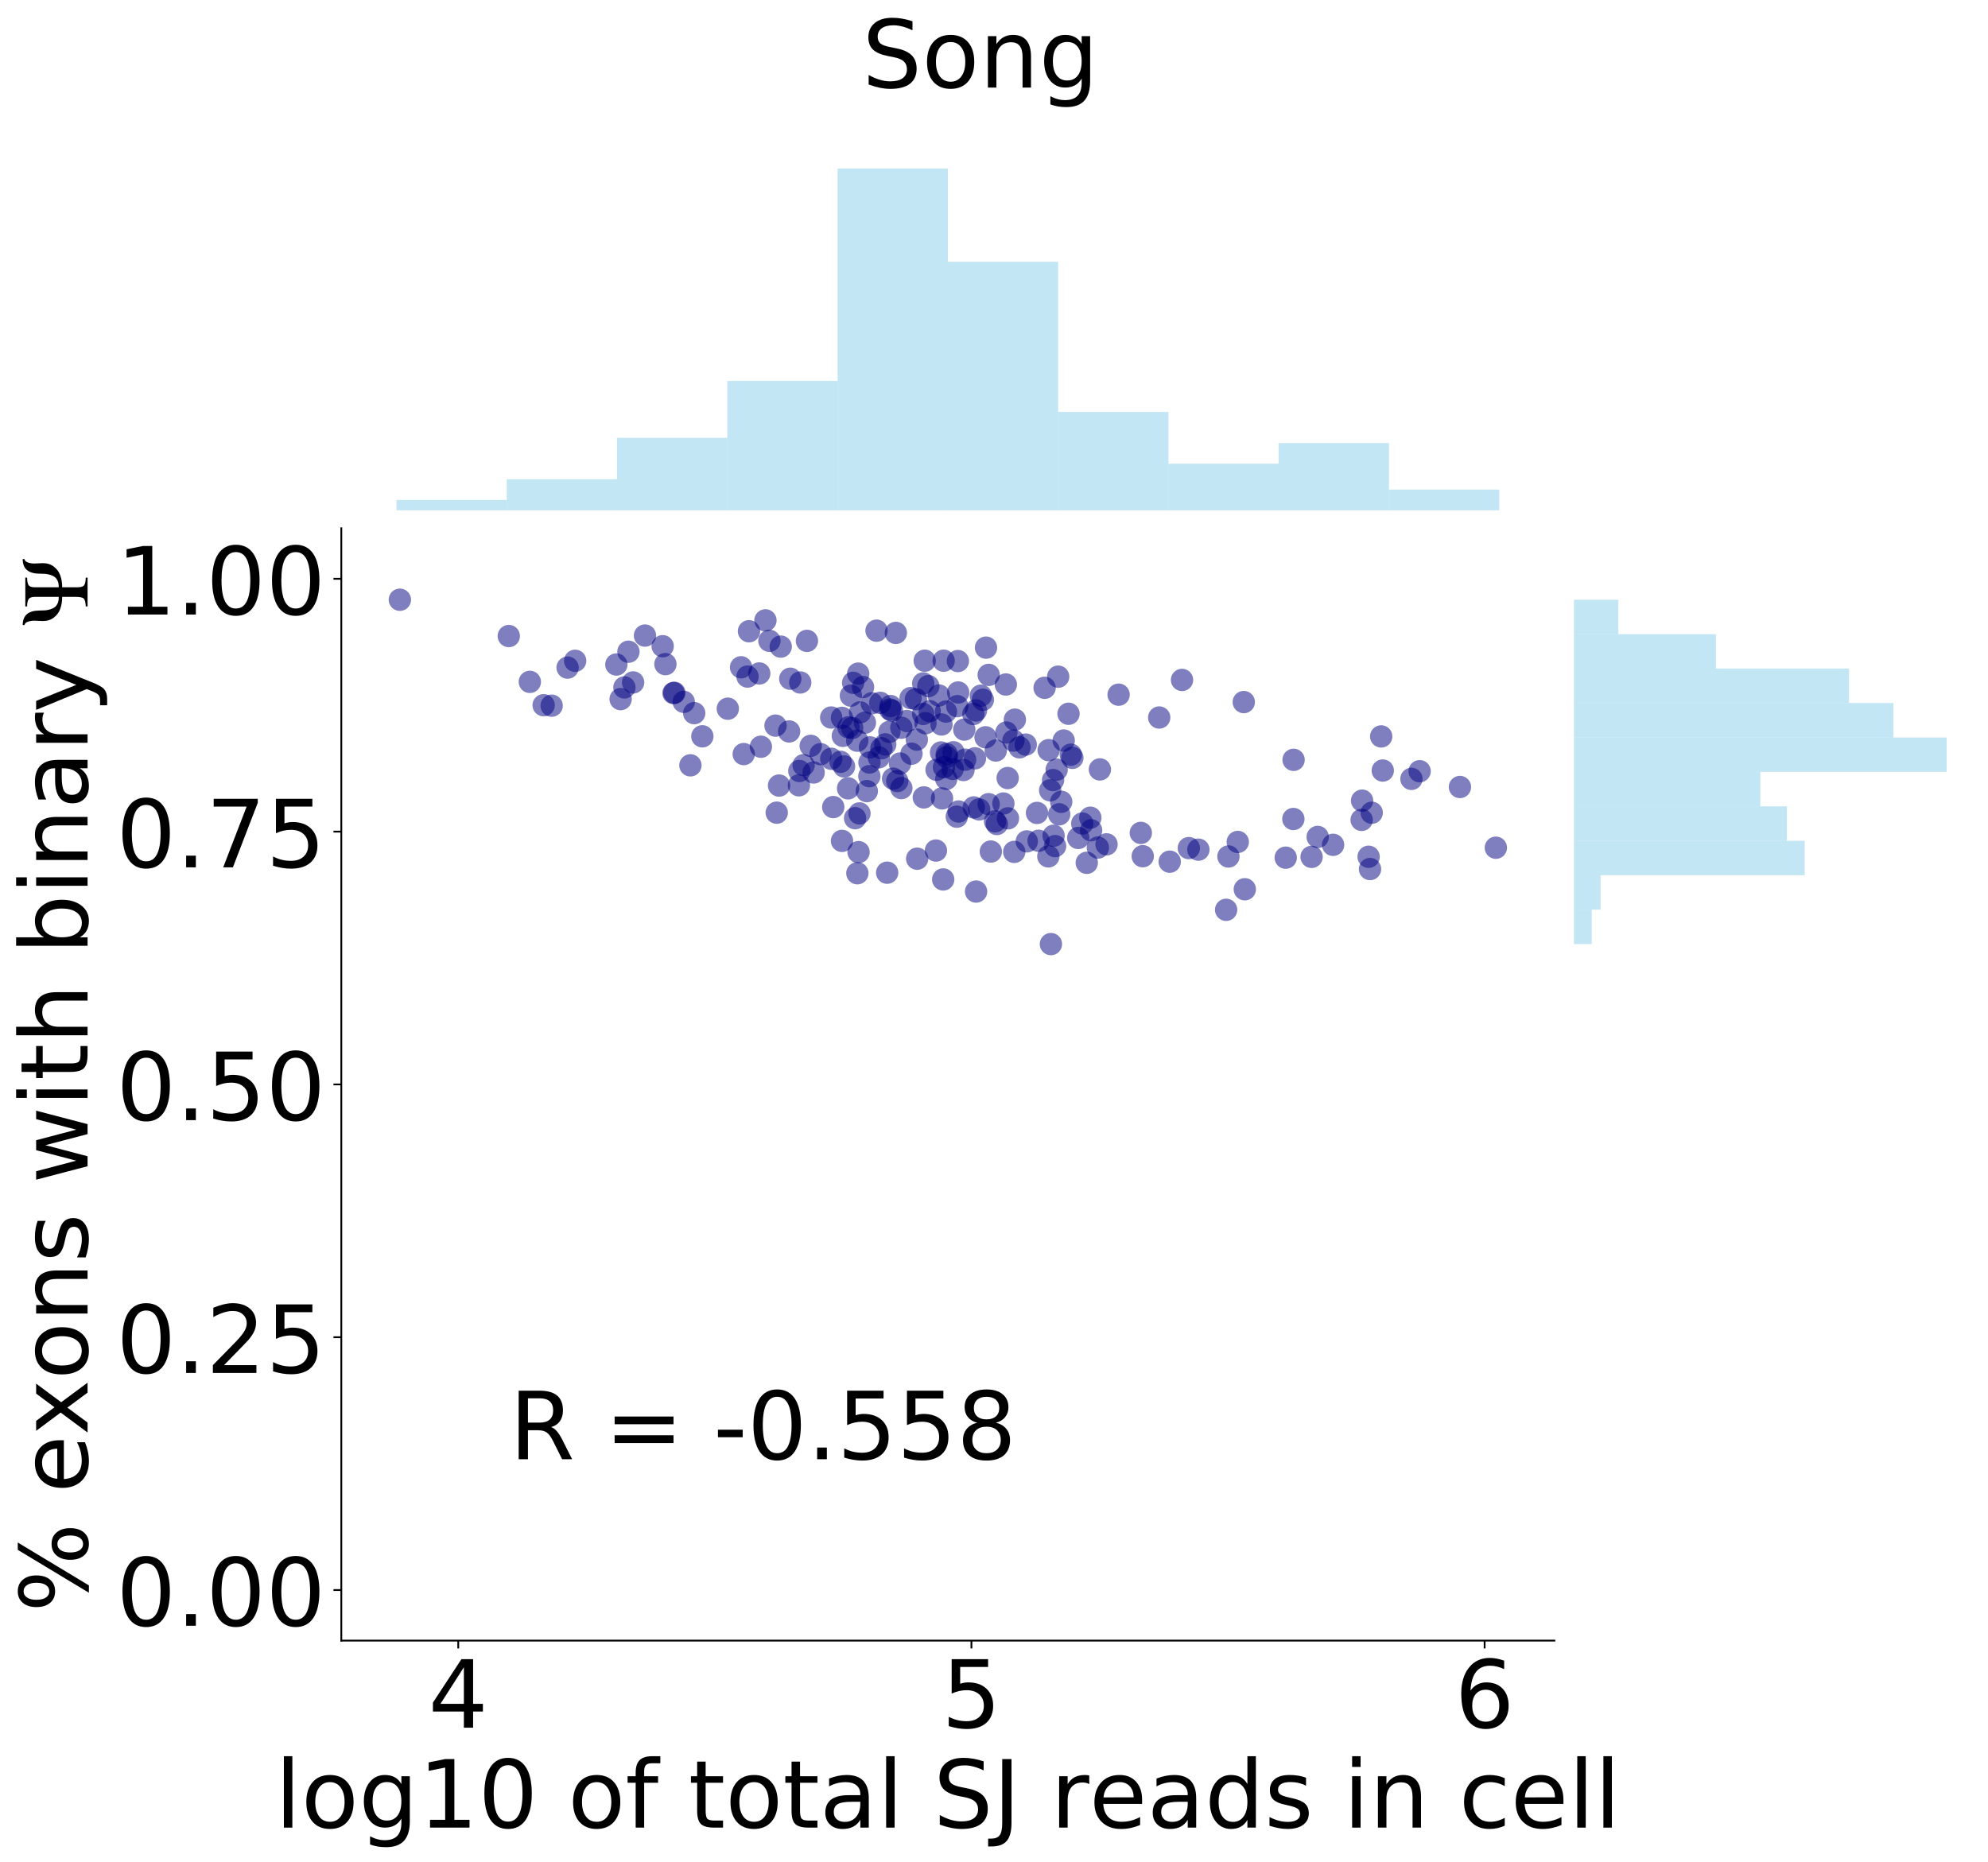 <?xml version="1.0" encoding="utf-8" standalone="no"?>
<!DOCTYPE svg PUBLIC "-//W3C//DTD SVG 1.1//EN"
  "http://www.w3.org/Graphics/SVG/1.1/DTD/svg11.dtd">
<!-- Created with matplotlib (http://matplotlib.org/) -->
<svg height="832pt" version="1.1" viewBox="0 0 888 832" width="888pt" xmlns="http://www.w3.org/2000/svg" xmlns:xlink="http://www.w3.org/1999/xlink">
 <defs>
  <style type="text/css">
*{stroke-linecap:butt;stroke-linejoin:round;}
  </style>
 </defs>
 <g id="figure_1">
  <g id="patch_1">
   <path d="M 0 832.456 
L 888.556 832.456 
L 888.556 0 
L 0 0 
z
" style="fill:#ffffff;"/>
  </g>
  <g id="axes_1">
   <g id="patch_2">
    <path d="M 152.456 732.96 
L 694.321 732.96 
L 694.321 236.004 
L 152.456 236.004 
z
" style="fill:#ffffff;"/>
   </g>
   <g id="PathCollection_1">
    <defs>
     <path d="M 0 5 
C 1.326 5 2.598 4.473 3.536 3.536 
C 4.473 2.598 5 1.326 5 0 
C 5 -1.326 4.473 -2.598 3.536 -3.536 
C 2.598 -4.473 1.326 -5 0 -5 
C -1.326 -5 -2.598 -4.473 -3.536 -3.536 
C -4.473 -2.598 -5 -1.326 -5 0 
C -5 1.326 -4.473 2.598 -3.536 3.536 
C -2.598 4.473 -1.326 5 0 5 
z
" id="C0_0_a2c4a1d547"/>
    </defs>
    <g clip-path="url(#p352e8b0ce9)">
     <use style="fill:#000080;fill-opacity:0.5;" x="376.476" xlink:href="#C0_0_a2c4a1d547" y="328.765"/>
    </g>
    <g clip-path="url(#p352e8b0ce9)">
     <use style="fill:#000080;fill-opacity:0.5;" x="475.138" xlink:href="#C0_0_a2c4a1d547" y="330.841"/>
    </g>
    <g clip-path="url(#p352e8b0ce9)">
     <use style="fill:#000080;fill-opacity:0.5;" x="246.416" xlink:href="#C0_0_a2c4a1d547" y="315.273"/>
    </g>
    <g clip-path="url(#p352e8b0ce9)">
     <use style="fill:#000080;fill-opacity:0.5;" x="301.231" xlink:href="#C0_0_a2c4a1d547" y="309.524"/>
    </g>
    <g clip-path="url(#p352e8b0ce9)">
     <use style="fill:#000080;fill-opacity:0.5;" x="227.265" xlink:href="#C0_0_a2c4a1d547" y="284.165"/>
    </g>
    <g clip-path="url(#p352e8b0ce9)">
     <use style="fill:#000080;fill-opacity:0.5;" x="449.289" xlink:href="#C0_0_a2c4a1d547" y="305.81"/>
    </g>
    <g clip-path="url(#p352e8b0ce9)">
     <use style="fill:#000080;fill-opacity:0.5;" x="388.594" xlink:href="#C0_0_a2c4a1d547" y="333.889"/>
    </g>
    <g clip-path="url(#p352e8b0ce9)">
     <use style="fill:#000080;fill-opacity:0.5;" x="418.058" xlink:href="#C0_0_a2c4a1d547" y="379.992"/>
    </g>
    <g clip-path="url(#p352e8b0ce9)">
     <use style="fill:#000080;fill-opacity:0.5;" x="487.027" xlink:href="#C0_0_a2c4a1d547" y="365.32"/>
    </g>
    <g clip-path="url(#p352e8b0ce9)">
     <use style="fill:#000080;fill-opacity:0.5;" x="441.629" xlink:href="#C0_0_a2c4a1d547" y="301.522"/>
    </g>
    <g clip-path="url(#p352e8b0ce9)">
     <use style="fill:#000080;fill-opacity:0.5;" x="427.595" xlink:href="#C0_0_a2c4a1d547" y="315.492"/>
    </g>
    <g clip-path="url(#p352e8b0ce9)">
     <use style="fill:#000080;fill-opacity:0.5;" x="347.985" xlink:href="#C0_0_a2c4a1d547" y="350.959"/>
    </g>
    <g clip-path="url(#p352e8b0ce9)">
     <use style="fill:#000080;fill-opacity:0.5;" x="409.527" xlink:href="#C0_0_a2c4a1d547" y="330.43"/>
    </g>
    <g clip-path="url(#p352e8b0ce9)">
     <use style="fill:#000080;fill-opacity:0.5;" x="375.455" xlink:href="#C0_0_a2c4a1d547" y="340.354"/>
    </g>
    <g clip-path="url(#p352e8b0ce9)">
     <use style="fill:#000080;fill-opacity:0.5;" x="472.659" xlink:href="#C0_0_a2c4a1d547" y="302.313"/>
    </g>
    <g clip-path="url(#p352e8b0ce9)">
     <use style="fill:#000080;fill-opacity:0.5;" x="470.391" xlink:href="#C0_0_a2c4a1d547" y="348.51"/>
    </g>
    <g clip-path="url(#p352e8b0ce9)">
     <use style="fill:#000080;fill-opacity:0.5;" x="574.307" xlink:href="#C0_0_a2c4a1d547" y="383.178"/>
    </g>
    <g clip-path="url(#p352e8b0ce9)">
     <use style="fill:#000080;fill-opacity:0.5;" x="445.285" xlink:href="#C0_0_a2c4a1d547" y="368.148"/>
    </g>
    <g clip-path="url(#p352e8b0ce9)">
     <use style="fill:#000080;fill-opacity:0.5;" x="371.295" xlink:href="#C0_0_a2c4a1d547" y="338.988"/>
    </g>
    <g clip-path="url(#p352e8b0ce9)">
     <use style="fill:#000080;fill-opacity:0.5;" x="463.91" xlink:href="#C0_0_a2c4a1d547" y="375.626"/>
    </g>
    <g clip-path="url(#p352e8b0ce9)">
     <use style="fill:#000080;fill-opacity:0.5;" x="577.822" xlink:href="#C0_0_a2c4a1d547" y="339.467"/>
    </g>
    <g clip-path="url(#p352e8b0ce9)">
     <use style="fill:#000080;fill-opacity:0.5;" x="393.714" xlink:href="#C0_0_a2c4a1d547" y="334.288"/>
    </g>
    <g clip-path="url(#p352e8b0ce9)">
     <use style="fill:#000080;fill-opacity:0.5;" x="439.038" xlink:href="#C0_0_a2c4a1d547" y="312.64"/>
    </g>
    <g clip-path="url(#p352e8b0ce9)">
     <use style="fill:#000080;fill-opacity:0.5;" x="421.655" xlink:href="#C0_0_a2c4a1d547" y="342.748"/>
    </g>
    <g clip-path="url(#p352e8b0ce9)">
     <use style="fill:#000080;fill-opacity:0.5;" x="450.102" xlink:href="#C0_0_a2c4a1d547" y="347.598"/>
    </g>
    <g clip-path="url(#p352e8b0ce9)">
     <use style="fill:#000080;fill-opacity:0.5;" x="300.826" xlink:href="#C0_0_a2c4a1d547" y="309.63"/>
    </g>
    <g clip-path="url(#p352e8b0ce9)">
     <use style="fill:#000080;fill-opacity:0.5;" x="397.575" xlink:href="#C0_0_a2c4a1d547" y="316.969"/>
    </g>
    <g clip-path="url(#p352e8b0ce9)">
     <use style="fill:#000080;fill-opacity:0.5;" x="413.043" xlink:href="#C0_0_a2c4a1d547" y="295.185"/>
    </g>
    <g clip-path="url(#p352e8b0ce9)">
     <use style="fill:#000080;fill-opacity:0.5;" x="352.997" xlink:href="#C0_0_a2c4a1d547" y="303.235"/>
    </g>
    <g clip-path="url(#p352e8b0ce9)">
     <use style="fill:#000080;fill-opacity:0.5;" x="478.305" xlink:href="#C0_0_a2c4a1d547" y="337.163"/>
    </g>
    <g clip-path="url(#p352e8b0ce9)">
     <use style="fill:#000080;fill-opacity:0.5;" x="425.856" xlink:href="#C0_0_a2c4a1d547" y="336.08"/>
    </g>
    <g clip-path="url(#p352e8b0ce9)">
     <use style="fill:#000080;fill-opacity:0.5;" x="453.033" xlink:href="#C0_0_a2c4a1d547" y="380.596"/>
    </g>
    <g clip-path="url(#p352e8b0ce9)">
     <use style="fill:#000080;fill-opacity:0.5;" x="469.422" xlink:href="#C0_0_a2c4a1d547" y="421.786"/>
    </g>
    <g clip-path="url(#p352e8b0ce9)">
     <use style="fill:#000080;fill-opacity:0.5;" x="668.168" xlink:href="#C0_0_a2c4a1d547" y="378.73"/>
    </g>
    <g clip-path="url(#p352e8b0ce9)">
     <use style="fill:#000080;fill-opacity:0.5;" x="396.282" xlink:href="#C0_0_a2c4a1d547" y="389.886"/>
    </g>
    <g clip-path="url(#p352e8b0ce9)">
     <use style="fill:#000080;fill-opacity:0.5;" x="406.739" xlink:href="#C0_0_a2c4a1d547" y="311.886"/>
    </g>
    <g clip-path="url(#p352e8b0ce9)">
     <use style="fill:#000080;fill-opacity:0.5;" x="325.096" xlink:href="#C0_0_a2c4a1d547" y="316.619"/>
    </g>
    <g clip-path="url(#p352e8b0ce9)">
     <use style="fill:#000080;fill-opacity:0.5;" x="418.347" xlink:href="#C0_0_a2c4a1d547" y="343.919"/>
    </g>
    <g clip-path="url(#p352e8b0ce9)">
     <use style="fill:#000080;fill-opacity:0.5;" x="400.156" xlink:href="#C0_0_a2c4a1d547" y="282.762"/>
    </g>
    <g clip-path="url(#p352e8b0ce9)">
     <use style="fill:#000080;fill-opacity:0.5;" x="382.91" xlink:href="#C0_0_a2c4a1d547" y="330.917"/>
    </g>
    <g clip-path="url(#p352e8b0ce9)">
     <use style="fill:#000080;fill-opacity:0.5;" x="427.983" xlink:href="#C0_0_a2c4a1d547" y="309.374"/>
    </g>
    <g clip-path="url(#p352e8b0ce9)">
     <use style="fill:#000080;fill-opacity:0.5;" x="348.731" xlink:href="#C0_0_a2c4a1d547" y="288.88"/>
    </g>
    <g clip-path="url(#p352e8b0ce9)">
     <use style="fill:#000080;fill-opacity:0.5;" x="412.361" xlink:href="#C0_0_a2c4a1d547" y="318.979"/>
    </g>
    <g clip-path="url(#p352e8b0ce9)">
     <use style="fill:#000080;fill-opacity:0.5;" x="380.08" xlink:href="#C0_0_a2c4a1d547" y="310.79"/>
    </g>
    <g clip-path="url(#p352e8b0ce9)">
     <use style="fill:#000080;fill-opacity:0.5;" x="468.273" xlink:href="#C0_0_a2c4a1d547" y="382.602"/>
    </g>
    <g clip-path="url(#p352e8b0ce9)">
     <use style="fill:#000080;fill-opacity:0.5;" x="612.724" xlink:href="#C0_0_a2c4a1d547" y="363.109"/>
    </g>
    <g clip-path="url(#p352e8b0ce9)">
     <use style="fill:#000080;fill-opacity:0.5;" x="296.004" xlink:href="#C0_0_a2c4a1d547" y="288.711"/>
    </g>
    <g clip-path="url(#p352e8b0ce9)">
     <use style="fill:#000080;fill-opacity:0.5;" x="499.663" xlink:href="#C0_0_a2c4a1d547" y="310.359"/>
    </g>
    <g clip-path="url(#p352e8b0ce9)">
     <use style="fill:#000080;fill-opacity:0.5;" x="360.439" xlink:href="#C0_0_a2c4a1d547" y="286.319"/>
    </g>
    <g clip-path="url(#p352e8b0ce9)">
     <use style="fill:#000080;fill-opacity:0.5;" x="402.617" xlink:href="#C0_0_a2c4a1d547" y="352.09"/>
    </g>
    <g clip-path="url(#p352e8b0ce9)">
     <use style="fill:#000080;fill-opacity:0.5;" x="471.289" xlink:href="#C0_0_a2c4a1d547" y="378.008"/>
    </g>
    <g clip-path="url(#p352e8b0ce9)">
     <use style="fill:#000080;fill-opacity:0.5;" x="510.446" xlink:href="#C0_0_a2c4a1d547" y="382.523"/>
    </g>
    <g clip-path="url(#p352e8b0ce9)">
     <use style="fill:#000080;fill-opacity:0.5;" x="383.344" xlink:href="#C0_0_a2c4a1d547" y="300.947"/>
    </g>
    <g clip-path="url(#p352e8b0ce9)">
     <use style="fill:#000080;fill-opacity:0.5;" x="522.482" xlink:href="#C0_0_a2c4a1d547" y="384.971"/>
    </g>
    <g clip-path="url(#p352e8b0ce9)">
     <use style="fill:#000080;fill-opacity:0.5;" x="366.538" xlink:href="#C0_0_a2c4a1d547" y="336.931"/>
    </g>
    <g clip-path="url(#p352e8b0ce9)">
     <use style="fill:#000080;fill-opacity:0.5;" x="419.38" xlink:href="#C0_0_a2c4a1d547" y="310.721"/>
    </g>
    <g clip-path="url(#p352e8b0ce9)">
     <use style="fill:#000080;fill-opacity:0.5;" x="381.946" xlink:href="#C0_0_a2c4a1d547" y="365.54"/>
    </g>
    <g clip-path="url(#p352e8b0ce9)">
     <use style="fill:#000080;fill-opacity:0.5;" x="450.234" xlink:href="#C0_0_a2c4a1d547" y="365.607"/>
    </g>
    <g clip-path="url(#p352e8b0ce9)">
     <use style="fill:#000080;fill-opacity:0.5;" x="441.612" xlink:href="#C0_0_a2c4a1d547" y="359.27"/>
    </g>
    <g clip-path="url(#p352e8b0ce9)">
     <use style="fill:#000080;fill-opacity:0.5;" x="333.905" xlink:href="#C0_0_a2c4a1d547" y="302.265"/>
    </g>
    <g clip-path="url(#p352e8b0ce9)">
     <use style="fill:#000080;fill-opacity:0.5;" x="381.078" xlink:href="#C0_0_a2c4a1d547" y="305.061"/>
    </g>
    <g clip-path="url(#p352e8b0ce9)">
     <use style="fill:#000080;fill-opacity:0.5;" x="468.407" xlink:href="#C0_0_a2c4a1d547" y="335.134"/>
    </g>
    <g clip-path="url(#p352e8b0ce9)">
     <use style="fill:#000080;fill-opacity:0.5;" x="242.837" xlink:href="#C0_0_a2c4a1d547" y="315.065"/>
    </g>
    <g clip-path="url(#p352e8b0ce9)">
     <use style="fill:#000080;fill-opacity:0.5;" x="277.219" xlink:href="#C0_0_a2c4a1d547" y="312.336"/>
    </g>
    <g clip-path="url(#p352e8b0ce9)">
     <use style="fill:#000080;fill-opacity:0.5;" x="474.028" xlink:href="#C0_0_a2c4a1d547" y="358.207"/>
    </g>
    <g clip-path="url(#p352e8b0ce9)">
     <use style="fill:#000080;fill-opacity:0.5;" x="434.769" xlink:href="#C0_0_a2c4a1d547" y="318.991"/>
    </g>
    <g clip-path="url(#p352e8b0ce9)">
     <use style="fill:#000080;fill-opacity:0.5;" x="278.91" xlink:href="#C0_0_a2c4a1d547" y="307.117"/>
    </g>
    <g clip-path="url(#p352e8b0ce9)">
     <use style="fill:#000080;fill-opacity:0.5;" x="389.391" xlink:href="#C0_0_a2c4a1d547" y="314.217"/>
    </g>
    <g clip-path="url(#p352e8b0ce9)">
     <use style="fill:#000080;fill-opacity:0.5;" x="388.376" xlink:href="#C0_0_a2c4a1d547" y="340.671"/>
    </g>
    <g clip-path="url(#p352e8b0ce9)">
     <use style="fill:#000080;fill-opacity:0.5;" x="332.211" xlink:href="#C0_0_a2c4a1d547" y="336.901"/>
    </g>
    <g clip-path="url(#p352e8b0ce9)">
     <use style="fill:#000080;fill-opacity:0.5;" x="448.191" xlink:href="#C0_0_a2c4a1d547" y="358.988"/>
    </g>
    <g clip-path="url(#p352e8b0ce9)">
     <use style="fill:#000080;fill-opacity:0.5;" x="427.379" xlink:href="#C0_0_a2c4a1d547" y="364.861"/>
    </g>
    <g clip-path="url(#p352e8b0ce9)">
     <use style="fill:#000080;fill-opacity:0.5;" x="357.037" xlink:href="#C0_0_a2c4a1d547" y="344.443"/>
    </g>
    <g clip-path="url(#p352e8b0ce9)">
     <use style="fill:#000080;fill-opacity:0.5;" x="392.529" xlink:href="#C0_0_a2c4a1d547" y="338.352"/>
    </g>
    <g clip-path="url(#p352e8b0ce9)">
     <use style="fill:#000080;fill-opacity:0.5;" x="588.584" xlink:href="#C0_0_a2c4a1d547" y="373.92"/>
    </g>
    <g clip-path="url(#p352e8b0ce9)">
     <use style="fill:#000080;fill-opacity:0.5;" x="485.437" xlink:href="#C0_0_a2c4a1d547" y="385.468"/>
    </g>
    <g clip-path="url(#p352e8b0ce9)">
     <use style="fill:#000080;fill-opacity:0.5;" x="608.223" xlink:href="#C0_0_a2c4a1d547" y="366.298"/>
    </g>
    <g clip-path="url(#p352e8b0ce9)">
     <use style="fill:#000080;fill-opacity:0.5;" x="547.687" xlink:href="#C0_0_a2c4a1d547" y="406.472"/>
    </g>
    <g clip-path="url(#p352e8b0ce9)">
     <use style="fill:#000080;fill-opacity:0.5;" x="178.609" xlink:href="#C0_0_a2c4a1d547" y="267.94"/>
    </g>
    <g clip-path="url(#p352e8b0ce9)">
     <use style="fill:#000080;fill-opacity:0.5;" x="384.176" xlink:href="#C0_0_a2c4a1d547" y="318.262"/>
    </g>
    <g clip-path="url(#p352e8b0ce9)">
     <use style="fill:#000080;fill-opacity:0.5;" x="397.773" xlink:href="#C0_0_a2c4a1d547" y="315.429"/>
    </g>
    <g clip-path="url(#p352e8b0ce9)">
     <use style="fill:#000080;fill-opacity:0.5;" x="343.683" xlink:href="#C0_0_a2c4a1d547" y="286.296"/>
    </g>
    <g clip-path="url(#p352e8b0ce9)">
     <use style="fill:#000080;fill-opacity:0.5;" x="430.727" xlink:href="#C0_0_a2c4a1d547" y="325.955"/>
    </g>
    <g clip-path="url(#p352e8b0ce9)">
     <use style="fill:#000080;fill-opacity:0.5;" x="378.988" xlink:href="#C0_0_a2c4a1d547" y="324.938"/>
    </g>
    <g clip-path="url(#p352e8b0ce9)">
     <use style="fill:#000080;fill-opacity:0.5;" x="288.095" xlink:href="#C0_0_a2c4a1d547" y="283.948"/>
    </g>
    <g clip-path="url(#p352e8b0ce9)">
     <use style="fill:#000080;fill-opacity:0.5;" x="422.673" xlink:href="#C0_0_a2c4a1d547" y="347.976"/>
    </g>
    <g clip-path="url(#p352e8b0ce9)">
     <use style="fill:#000080;fill-opacity:0.5;" x="308.392" xlink:href="#C0_0_a2c4a1d547" y="341.923"/>
    </g>
    <g clip-path="url(#p352e8b0ce9)">
     <use style="fill:#000080;fill-opacity:0.5;" x="442.576" xlink:href="#C0_0_a2c4a1d547" y="380.445"/>
    </g>
    <g clip-path="url(#p352e8b0ce9)">
     <use style="fill:#000080;fill-opacity:0.5;" x="449.531" xlink:href="#C0_0_a2c4a1d547" y="327.255"/>
    </g>
    <g clip-path="url(#p352e8b0ce9)">
     <use style="fill:#000080;fill-opacity:0.5;" x="346.406" xlink:href="#C0_0_a2c4a1d547" y="324.188"/>
    </g>
    <g clip-path="url(#p352e8b0ce9)">
     <use style="fill:#000080;fill-opacity:0.5;" x="611.335" xlink:href="#C0_0_a2c4a1d547" y="382.771"/>
    </g>
    <g clip-path="url(#p352e8b0ce9)">
     <use style="fill:#000080;fill-opacity:0.5;" x="611.965" xlink:href="#C0_0_a2c4a1d547" y="388.262"/>
    </g>
    <g clip-path="url(#p352e8b0ce9)">
     <use style="fill:#000080;fill-opacity:0.5;" x="470.621" xlink:href="#C0_0_a2c4a1d547" y="373.38"/>
    </g>
    <g clip-path="url(#p352e8b0ce9)">
     <use style="fill:#000080;fill-opacity:0.5;" x="412.649" xlink:href="#C0_0_a2c4a1d547" y="356.254"/>
    </g>
    <g clip-path="url(#p352e8b0ce9)">
     <use style="fill:#000080;fill-opacity:0.5;" x="371.28" xlink:href="#C0_0_a2c4a1d547" y="320.562"/>
    </g>
    <g clip-path="url(#p352e8b0ce9)">
     <use style="fill:#000080;fill-opacity:0.5;" x="434.969" xlink:href="#C0_0_a2c4a1d547" y="360.724"/>
    </g>
    <g clip-path="url(#p352e8b0ce9)">
     <use style="fill:#000080;fill-opacity:0.5;" x="383.912" xlink:href="#C0_0_a2c4a1d547" y="363.394"/>
    </g>
    <g clip-path="url(#p352e8b0ce9)">
     <use style="fill:#000080;fill-opacity:0.5;" x="378.822" xlink:href="#C0_0_a2c4a1d547" y="352.21"/>
    </g>
    <g clip-path="url(#p352e8b0ce9)">
     <use style="fill:#000080;fill-opacity:0.5;" x="346.953" xlink:href="#C0_0_a2c4a1d547" y="363.078"/>
    </g>
    <g clip-path="url(#p352e8b0ce9)">
     <use style="fill:#000080;fill-opacity:0.5;" x="253.534" xlink:href="#C0_0_a2c4a1d547" y="298.261"/>
    </g>
    <g clip-path="url(#p352e8b0ce9)">
     <use style="fill:#000080;fill-opacity:0.5;" x="527.988" xlink:href="#C0_0_a2c4a1d547" y="303.771"/>
    </g>
    <g clip-path="url(#p352e8b0ce9)">
     <use style="fill:#000080;fill-opacity:0.5;" x="383.495" xlink:href="#C0_0_a2c4a1d547" y="380.695"/>
    </g>
    <g clip-path="url(#p352e8b0ce9)">
     <use style="fill:#000080;fill-opacity:0.5;" x="616.952" xlink:href="#C0_0_a2c4a1d547" y="329.01"/>
    </g>
    <g clip-path="url(#p352e8b0ce9)">
     <use style="fill:#000080;fill-opacity:0.5;" x="630.464" xlink:href="#C0_0_a2c4a1d547" y="347.978"/>
    </g>
    <g clip-path="url(#p352e8b0ce9)">
     <use style="fill:#000080;fill-opacity:0.5;" x="421.306" xlink:href="#C0_0_a2c4a1d547" y="392.905"/>
    </g>
    <g clip-path="url(#p352e8b0ce9)">
     <use style="fill:#000080;fill-opacity:0.5;" x="382.969" xlink:href="#C0_0_a2c4a1d547" y="390.133"/>
    </g>
    <g clip-path="url(#p352e8b0ce9)">
     <use style="fill:#000080;fill-opacity:0.5;" x="585.859" xlink:href="#C0_0_a2c4a1d547" y="382.82"/>
    </g>
    <g clip-path="url(#p352e8b0ce9)">
     <use style="fill:#000080;fill-opacity:0.5;" x="422.518" xlink:href="#C0_0_a2c4a1d547" y="317.9"/>
    </g>
    <g clip-path="url(#p352e8b0ce9)">
     <use style="fill:#000080;fill-opacity:0.5;" x="437.371" xlink:href="#C0_0_a2c4a1d547" y="361.618"/>
    </g>
    <g clip-path="url(#p352e8b0ce9)">
     <use style="fill:#000080;fill-opacity:0.5;" x="402.608" xlink:href="#C0_0_a2c4a1d547" y="325.118"/>
    </g>
    <g clip-path="url(#p352e8b0ce9)">
     <use style="fill:#000080;fill-opacity:0.5;" x="477.288" xlink:href="#C0_0_a2c4a1d547" y="318.882"/>
    </g>
    <g clip-path="url(#p352e8b0ce9)">
     <use style="fill:#000080;fill-opacity:0.5;" x="435.962" xlink:href="#C0_0_a2c4a1d547" y="317.399"/>
    </g>
    <g clip-path="url(#p352e8b0ce9)">
     <use style="fill:#000080;fill-opacity:0.5;" x="398.418" xlink:href="#C0_0_a2c4a1d547" y="317.468"/>
    </g>
    <g clip-path="url(#p352e8b0ce9)">
     <use style="fill:#000080;fill-opacity:0.5;" x="331.023" xlink:href="#C0_0_a2c4a1d547" y="298.123"/>
    </g>
    <g clip-path="url(#p352e8b0ce9)">
     <use style="fill:#000080;fill-opacity:0.5;" x="376.073" xlink:href="#C0_0_a2c4a1d547" y="320.712"/>
    </g>
    <g clip-path="url(#p352e8b0ce9)">
     <use style="fill:#000080;fill-opacity:0.5;" x="256.913" xlink:href="#C0_0_a2c4a1d547" y="295.223"/>
    </g>
    <g clip-path="url(#p352e8b0ce9)">
     <use style="fill:#000080;fill-opacity:0.5;" x="275.312" xlink:href="#C0_0_a2c4a1d547" y="296.879"/>
    </g>
    <g clip-path="url(#p352e8b0ce9)">
     <use style="fill:#000080;fill-opacity:0.5;" x="517.797" xlink:href="#C0_0_a2c4a1d547" y="320.562"/>
    </g>
    <g clip-path="url(#p352e8b0ce9)">
     <use style="fill:#000080;fill-opacity:0.5;" x="421.512" xlink:href="#C0_0_a2c4a1d547" y="295.185"/>
    </g>
    <g clip-path="url(#p352e8b0ce9)">
     <use style="fill:#000080;fill-opacity:0.5;" x="608.425" xlink:href="#C0_0_a2c4a1d547" y="357.71"/>
    </g>
    <g clip-path="url(#p352e8b0ce9)">
     <use style="fill:#000080;fill-opacity:0.5;" x="305.415" xlink:href="#C0_0_a2c4a1d547" y="313.562"/>
    </g>
    <g clip-path="url(#p352e8b0ce9)">
     <use style="fill:#000080;fill-opacity:0.5;" x="297.229" xlink:href="#C0_0_a2c4a1d547" y="296.712"/>
    </g>
    <g clip-path="url(#p352e8b0ce9)">
     <use style="fill:#000080;fill-opacity:0.5;" x="422.872" xlink:href="#C0_0_a2c4a1d547" y="338.265"/>
    </g>
    <g clip-path="url(#p352e8b0ce9)">
     <use style="fill:#000080;fill-opacity:0.5;" x="473.117" xlink:href="#C0_0_a2c4a1d547" y="363.801"/>
    </g>
    <g clip-path="url(#p352e8b0ce9)">
     <use style="fill:#000080;fill-opacity:0.5;" x="444.786" xlink:href="#C0_0_a2c4a1d547" y="335.31"/>
    </g>
    <g clip-path="url(#p352e8b0ce9)">
     <use style="fill:#000080;fill-opacity:0.5;" x="385.501" xlink:href="#C0_0_a2c4a1d547" y="306.955"/>
    </g>
    <g clip-path="url(#p352e8b0ce9)">
     <use style="fill:#000080;fill-opacity:0.5;" x="407.141" xlink:href="#C0_0_a2c4a1d547" y="336.731"/>
    </g>
    <g clip-path="url(#p352e8b0ce9)">
     <use style="fill:#000080;fill-opacity:0.5;" x="282.805" xlink:href="#C0_0_a2c4a1d547" y="304.888"/>
    </g>
    <g clip-path="url(#p352e8b0ce9)">
     <use style="fill:#000080;fill-opacity:0.5;" x="469.084" xlink:href="#C0_0_a2c4a1d547" y="353.097"/>
    </g>
    <g clip-path="url(#p352e8b0ce9)">
     <use style="fill:#000080;fill-opacity:0.5;" x="388.324" xlink:href="#C0_0_a2c4a1d547" y="346.758"/>
    </g>
    <g clip-path="url(#p352e8b0ce9)">
     <use style="fill:#000080;fill-opacity:0.5;" x="310.089" xlink:href="#C0_0_a2c4a1d547" y="318.608"/>
    </g>
    <g clip-path="url(#p352e8b0ce9)">
     <use style="fill:#000080;fill-opacity:0.5;" x="409.121" xlink:href="#C0_0_a2c4a1d547" y="312.376"/>
    </g>
    <g clip-path="url(#p352e8b0ce9)">
     <use style="fill:#000080;fill-opacity:0.5;" x="481.636" xlink:href="#C0_0_a2c4a1d547" y="374.37"/>
    </g>
    <g clip-path="url(#p352e8b0ce9)">
     <use style="fill:#000080;fill-opacity:0.5;" x="422.887" xlink:href="#C0_0_a2c4a1d547" y="336.936"/>
    </g>
    <g clip-path="url(#p352e8b0ce9)">
     <use style="fill:#000080;fill-opacity:0.5;" x="409.678" xlink:href="#C0_0_a2c4a1d547" y="383.634"/>
    </g>
    <g clip-path="url(#p352e8b0ce9)">
     <use style="fill:#000080;fill-opacity:0.5;" x="397.284" xlink:href="#C0_0_a2c4a1d547" y="326.959"/>
    </g>
    <g clip-path="url(#p352e8b0ce9)">
     <use style="fill:#000080;fill-opacity:0.5;" x="552.885" xlink:href="#C0_0_a2c4a1d547" y="376.145"/>
    </g>
    <g clip-path="url(#p352e8b0ce9)">
     <use style="fill:#000080;fill-opacity:0.5;" x="463.205" xlink:href="#C0_0_a2c4a1d547" y="363.186"/>
    </g>
    <g clip-path="url(#p352e8b0ce9)">
     <use style="fill:#000080;fill-opacity:0.5;" x="595.463" xlink:href="#C0_0_a2c4a1d547" y="377.435"/>
    </g>
    <g clip-path="url(#p352e8b0ce9)">
     <use style="fill:#000080;fill-opacity:0.5;" x="535.295" xlink:href="#C0_0_a2c4a1d547" y="379.597"/>
    </g>
    <g clip-path="url(#p352e8b0ce9)">
     <use style="fill:#000080;fill-opacity:0.5;" x="435.496" xlink:href="#C0_0_a2c4a1d547" y="338.785"/>
    </g>
    <g clip-path="url(#p352e8b0ce9)">
     <use style="fill:#000080;fill-opacity:0.5;" x="352.478" xlink:href="#C0_0_a2c4a1d547" y="326.786"/>
    </g>
    <g clip-path="url(#p352e8b0ce9)">
     <use style="fill:#000080;fill-opacity:0.5;" x="431.108" xlink:href="#C0_0_a2c4a1d547" y="339.407"/>
    </g>
    <g clip-path="url(#p352e8b0ce9)">
     <use style="fill:#000080;fill-opacity:0.5;" x="339.872" xlink:href="#C0_0_a2c4a1d547" y="333.611"/>
    </g>
    <g clip-path="url(#p352e8b0ce9)">
     <use style="fill:#000080;fill-opacity:0.5;" x="491.295" xlink:href="#C0_0_a2c4a1d547" y="343.752"/>
    </g>
    <g clip-path="url(#p352e8b0ce9)">
     <use style="fill:#000080;fill-opacity:0.5;" x="427.867" xlink:href="#C0_0_a2c4a1d547" y="295.34"/>
    </g>
    <g clip-path="url(#p352e8b0ce9)">
     <use style="fill:#000080;fill-opacity:0.5;" x="490.392" xlink:href="#C0_0_a2c4a1d547" y="378.674"/>
    </g>
    <g clip-path="url(#p352e8b0ce9)">
     <use style="fill:#000080;fill-opacity:0.5;" x="455.395" xlink:href="#C0_0_a2c4a1d547" y="333.889"/>
    </g>
    <g clip-path="url(#p352e8b0ce9)">
     <use style="fill:#000080;fill-opacity:0.5;" x="420.338" xlink:href="#C0_0_a2c4a1d547" y="336.171"/>
    </g>
    <g clip-path="url(#p352e8b0ce9)">
     <use style="fill:#000080;fill-opacity:0.5;" x="398.93" xlink:href="#C0_0_a2c4a1d547" y="347.871"/>
    </g>
    <g clip-path="url(#p352e8b0ce9)">
     <use style="fill:#000080;fill-opacity:0.5;" x="393.184" xlink:href="#C0_0_a2c4a1d547" y="314"/>
    </g>
    <g clip-path="url(#p352e8b0ce9)">
     <use style="fill:#000080;fill-opacity:0.5;" x="376.107" xlink:href="#C0_0_a2c4a1d547" y="375.68"/>
    </g>
    <g clip-path="url(#p352e8b0ce9)">
     <use style="fill:#000080;fill-opacity:0.5;" x="339.143" xlink:href="#C0_0_a2c4a1d547" y="300.877"/>
    </g>
    <g clip-path="url(#p352e8b0ce9)">
     <use style="fill:#000080;fill-opacity:0.5;" x="236.671" xlink:href="#C0_0_a2c4a1d547" y="304.634"/>
    </g>
    <g clip-path="url(#p352e8b0ce9)">
     <use style="fill:#000080;fill-opacity:0.5;" x="313.724" xlink:href="#C0_0_a2c4a1d547" y="328.96"/>
    </g>
    <g clip-path="url(#p352e8b0ce9)">
     <use style="fill:#000080;fill-opacity:0.5;" x="413.402" xlink:href="#C0_0_a2c4a1d547" y="323.133"/>
    </g>
    <g clip-path="url(#p352e8b0ce9)">
     <use style="fill:#000080;fill-opacity:0.5;" x="341.905" xlink:href="#C0_0_a2c4a1d547" y="277.159"/>
    </g>
    <g clip-path="url(#p352e8b0ce9)">
     <use style="fill:#000080;fill-opacity:0.5;" x="405.115" xlink:href="#C0_0_a2c4a1d547" y="322.14"/>
    </g>
    <g clip-path="url(#p352e8b0ce9)">
     <use style="fill:#000080;fill-opacity:0.5;" x="458.182" xlink:href="#C0_0_a2c4a1d547" y="332.655"/>
    </g>
    <g clip-path="url(#p352e8b0ce9)">
     <use style="fill:#000080;fill-opacity:0.5;" x="483.428" xlink:href="#C0_0_a2c4a1d547" y="367.911"/>
    </g>
    <g clip-path="url(#p352e8b0ce9)">
     <use style="fill:#000080;fill-opacity:0.5;" x="435.996" xlink:href="#C0_0_a2c4a1d547" y="398.314"/>
    </g>
    <g clip-path="url(#p352e8b0ce9)">
     <use style="fill:#000080;fill-opacity:0.5;" x="531.018" xlink:href="#C0_0_a2c4a1d547" y="378.903"/>
    </g>
    <g clip-path="url(#p352e8b0ce9)">
     <use style="fill:#000080;fill-opacity:0.5;" x="400.808" xlink:href="#C0_0_a2c4a1d547" y="348.948"/>
    </g>
    <g clip-path="url(#p352e8b0ce9)">
     <use style="fill:#000080;fill-opacity:0.5;" x="402.014" xlink:href="#C0_0_a2c4a1d547" y="341.122"/>
    </g>
    <g clip-path="url(#p352e8b0ce9)">
     <use style="fill:#000080;fill-opacity:0.5;" x="420.787" xlink:href="#C0_0_a2c4a1d547" y="356.69"/>
    </g>
    <g clip-path="url(#p352e8b0ce9)">
     <use style="fill:#000080;fill-opacity:0.5;" x="362.124" xlink:href="#C0_0_a2c4a1d547" y="333.206"/>
    </g>
    <g clip-path="url(#p352e8b0ce9)">
     <use style="fill:#000080;fill-opacity:0.5;" x="466.601" xlink:href="#C0_0_a2c4a1d547" y="307.287"/>
    </g>
    <g clip-path="url(#p352e8b0ce9)">
     <use style="fill:#000080;fill-opacity:0.5;" x="386.335" xlink:href="#C0_0_a2c4a1d547" y="322.881"/>
    </g>
    <g clip-path="url(#p352e8b0ce9)">
     <use style="fill:#000080;fill-opacity:0.5;" x="444.466" xlink:href="#C0_0_a2c4a1d547" y="366.938"/>
    </g>
    <g clip-path="url(#p352e8b0ce9)">
     <use style="fill:#000080;fill-opacity:0.5;" x="415.276" xlink:href="#C0_0_a2c4a1d547" y="317.735"/>
    </g>
    <g clip-path="url(#p352e8b0ce9)">
     <use style="fill:#000080;fill-opacity:0.5;" x="358.975" xlink:href="#C0_0_a2c4a1d547" y="341.836"/>
    </g>
    <g clip-path="url(#p352e8b0ce9)">
     <use style="fill:#000080;fill-opacity:0.5;" x="430.37" xlink:href="#C0_0_a2c4a1d547" y="344.017"/>
    </g>
    <g clip-path="url(#p352e8b0ce9)">
     <use style="fill:#000080;fill-opacity:0.5;" x="387.186" xlink:href="#C0_0_a2c4a1d547" y="353.441"/>
    </g>
    <g clip-path="url(#p352e8b0ce9)">
     <use style="fill:#000080;fill-opacity:0.5;" x="509.58" xlink:href="#C0_0_a2c4a1d547" y="372.112"/>
    </g>
    <g clip-path="url(#p352e8b0ce9)">
     <use style="fill:#000080;fill-opacity:0.5;" x="380.661" xlink:href="#C0_0_a2c4a1d547" y="325.236"/>
    </g>
    <g clip-path="url(#p352e8b0ce9)">
     <use style="fill:#000080;fill-opacity:0.5;" x="617.659" xlink:href="#C0_0_a2c4a1d547" y="344.251"/>
    </g>
    <g clip-path="url(#p352e8b0ce9)">
     <use style="fill:#000080;fill-opacity:0.5;" x="391.529" xlink:href="#C0_0_a2c4a1d547" y="281.761"/>
    </g>
    <g clip-path="url(#p352e8b0ce9)">
     <use style="fill:#000080;fill-opacity:0.5;" x="555.573" xlink:href="#C0_0_a2c4a1d547" y="313.66"/>
    </g>
    <g clip-path="url(#p352e8b0ce9)">
     <use style="fill:#000080;fill-opacity:0.5;" x="357.456" xlink:href="#C0_0_a2c4a1d547" y="304.905"/>
    </g>
    <g clip-path="url(#p352e8b0ce9)">
     <use style="fill:#000080;fill-opacity:0.5;" x="412.388" xlink:href="#C0_0_a2c4a1d547" y="305.328"/>
    </g>
    <g clip-path="url(#p352e8b0ce9)">
     <use style="fill:#000080;fill-opacity:0.5;" x="458.639" xlink:href="#C0_0_a2c4a1d547" y="375.903"/>
    </g>
    <g clip-path="url(#p352e8b0ce9)">
     <use style="fill:#000080;fill-opacity:0.5;" x="487.378" xlink:href="#C0_0_a2c4a1d547" y="370.945"/>
    </g>
    <g clip-path="url(#p352e8b0ce9)">
     <use style="fill:#000080;fill-opacity:0.5;" x="428.184" xlink:href="#C0_0_a2c4a1d547" y="362.548"/>
    </g>
    <g clip-path="url(#p352e8b0ce9)">
     <use style="fill:#000080;fill-opacity:0.5;" x="440.429" xlink:href="#C0_0_a2c4a1d547" y="289.342"/>
    </g>
    <g clip-path="url(#p352e8b0ce9)">
     <use style="fill:#000080;fill-opacity:0.5;" x="395.418" xlink:href="#C0_0_a2c4a1d547" y="332.537"/>
    </g>
    <g clip-path="url(#p352e8b0ce9)">
     <use style="fill:#000080;fill-opacity:0.5;" x="652.124" xlink:href="#C0_0_a2c4a1d547" y="351.606"/>
    </g>
    <g clip-path="url(#p352e8b0ce9)">
     <use style="fill:#000080;fill-opacity:0.5;" x="372.194" xlink:href="#C0_0_a2c4a1d547" y="360.57"/>
    </g>
    <g clip-path="url(#p352e8b0ce9)">
     <use style="fill:#000080;fill-opacity:0.5;" x="280.712" xlink:href="#C0_0_a2c4a1d547" y="291.173"/>
    </g>
    <g clip-path="url(#p352e8b0ce9)">
     <use style="fill:#000080;fill-opacity:0.5;" x="452.678" xlink:href="#C0_0_a2c4a1d547" y="330.877"/>
    </g>
    <g clip-path="url(#p352e8b0ce9)">
     <use style="fill:#000080;fill-opacity:0.5;" x="438.134" xlink:href="#C0_0_a2c4a1d547" y="310.814"/>
    </g>
    <g clip-path="url(#p352e8b0ce9)">
     <use style="fill:#000080;fill-opacity:0.5;" x="479.003" xlink:href="#C0_0_a2c4a1d547" y="338.577"/>
    </g>
    <g clip-path="url(#p352e8b0ce9)">
     <use style="fill:#000080;fill-opacity:0.5;" x="420.552" xlink:href="#C0_0_a2c4a1d547" y="323.671"/>
    </g>
    <g clip-path="url(#p352e8b0ce9)">
     <use style="fill:#000080;fill-opacity:0.5;" x="440.229" xlink:href="#C0_0_a2c4a1d547" y="329.394"/>
    </g>
    <g clip-path="url(#p352e8b0ce9)">
     <use style="fill:#000080;fill-opacity:0.5;" x="471.99" xlink:href="#C0_0_a2c4a1d547" y="343.849"/>
    </g>
    <g clip-path="url(#p352e8b0ce9)">
     <use style="fill:#000080;fill-opacity:0.5;" x="425.528" xlink:href="#C0_0_a2c4a1d547" y="343.53"/>
    </g>
    <g clip-path="url(#p352e8b0ce9)">
     <use style="fill:#000080;fill-opacity:0.5;" x="334.553" xlink:href="#C0_0_a2c4a1d547" y="282.018"/>
    </g>
    <g clip-path="url(#p352e8b0ce9)">
     <use style="fill:#000080;fill-opacity:0.5;" x="453.318" xlink:href="#C0_0_a2c4a1d547" y="321.512"/>
    </g>
    <g clip-path="url(#p352e8b0ce9)">
     <use style="fill:#000080;fill-opacity:0.5;" x="634.122" xlink:href="#C0_0_a2c4a1d547" y="344.556"/>
    </g>
    <g clip-path="url(#p352e8b0ce9)">
     <use style="fill:#000080;fill-opacity:0.5;" x="494.271" xlink:href="#C0_0_a2c4a1d547" y="377.224"/>
    </g>
    <g clip-path="url(#p352e8b0ce9)">
     <use style="fill:#000080;fill-opacity:0.5;" x="556.03" xlink:href="#C0_0_a2c4a1d547" y="397.29"/>
    </g>
    <g clip-path="url(#p352e8b0ce9)">
     <use style="fill:#000080;fill-opacity:0.5;" x="356.86" xlink:href="#C0_0_a2c4a1d547" y="350.848"/>
    </g>
    <g clip-path="url(#p352e8b0ce9)">
     <use style="fill:#000080;fill-opacity:0.5;" x="577.724" xlink:href="#C0_0_a2c4a1d547" y="365.899"/>
    </g>
    <g clip-path="url(#p352e8b0ce9)">
     <use style="fill:#000080;fill-opacity:0.5;" x="548.721" xlink:href="#C0_0_a2c4a1d547" y="382.649"/>
    </g>
    <g clip-path="url(#p352e8b0ce9)">
     <use style="fill:#000080;fill-opacity:0.5;" x="377.019" xlink:href="#C0_0_a2c4a1d547" y="342.413"/>
    </g>
    <g clip-path="url(#p352e8b0ce9)">
     <use style="fill:#000080;fill-opacity:0.5;" x="414.68" xlink:href="#C0_0_a2c4a1d547" y="306.531"/>
    </g>
    <g clip-path="url(#p352e8b0ce9)">
     <use style="fill:#000080;fill-opacity:0.5;" x="363.434" xlink:href="#C0_0_a2c4a1d547" y="345.118"/>
    </g>
   </g>
   <g id="matplotlib.axis_1">
    <g id="xtick_1">
     <g id="line2d_1">
      <defs>
       <path d="M 0 0 
L 0 3.5 
" id="ma4d046af42" style="stroke:#000000;stroke-width:0.8;"/>
      </defs>
      <g>
       <use style="stroke:#000000;stroke-width:0.8;" x="204.693" xlink:href="#ma4d046af42" y="732.96"/>
      </g>
     </g>
     <g id="text_1">
      <!-- 4 -->
      <defs>
       <path d="M 37.797 64.312 
L 12.891 25.391 
L 37.797 25.391 
z
M 35.203 72.906 
L 47.609 72.906 
L 47.609 25.391 
L 58.016 25.391 
L 58.016 17.188 
L 47.609 17.188 
L 47.609 0 
L 37.797 0 
L 37.797 17.188 
L 4.891 17.188 
L 4.891 26.703 
z
" id="DejaVuSans-34"/>
      </defs>
      <g transform="translate(191.332 771.873)scale(0.42 -0.42)">
       <use xlink:href="#DejaVuSans-34"/>
      </g>
     </g>
    </g>
    <g id="xtick_2">
     <g id="line2d_2">
      <g>
       <use style="stroke:#000000;stroke-width:0.8;" x="433.921" xlink:href="#ma4d046af42" y="732.96"/>
      </g>
     </g>
     <g id="text_2">
      <!-- 5 -->
      <defs>
       <path d="M 10.797 72.906 
L 49.516 72.906 
L 49.516 64.594 
L 19.828 64.594 
L 19.828 46.734 
Q 21.969 47.469 24.109 47.828 
Q 26.266 48.188 28.422 48.188 
Q 40.625 48.188 47.75 41.5 
Q 54.891 34.812 54.891 23.391 
Q 54.891 11.625 47.562 5.094 
Q 40.234 -1.422 26.906 -1.422 
Q 22.312 -1.422 17.547 -0.641 
Q 12.797 0.141 7.719 1.703 
L 7.719 11.625 
Q 12.109 9.234 16.797 8.062 
Q 21.484 6.891 26.703 6.891 
Q 35.156 6.891 40.078 11.328 
Q 45.016 15.766 45.016 23.391 
Q 45.016 31 40.078 35.438 
Q 35.156 39.891 26.703 39.891 
Q 22.75 39.891 18.812 39.016 
Q 14.891 38.141 10.797 36.281 
z
" id="DejaVuSans-35"/>
      </defs>
      <g transform="translate(420.56 771.873)scale(0.42 -0.42)">
       <use xlink:href="#DejaVuSans-35"/>
      </g>
     </g>
    </g>
    <g id="xtick_3">
     <g id="line2d_3">
      <g>
       <use style="stroke:#000000;stroke-width:0.8;" x="663.15" xlink:href="#ma4d046af42" y="732.96"/>
      </g>
     </g>
     <g id="text_3">
      <!-- 6 -->
      <defs>
       <path d="M 33.016 40.375 
Q 26.375 40.375 22.484 35.828 
Q 18.609 31.297 18.609 23.391 
Q 18.609 15.531 22.484 10.953 
Q 26.375 6.391 33.016 6.391 
Q 39.656 6.391 43.531 10.953 
Q 47.406 15.531 47.406 23.391 
Q 47.406 31.297 43.531 35.828 
Q 39.656 40.375 33.016 40.375 
z
M 52.594 71.297 
L 52.594 62.312 
Q 48.875 64.062 45.094 64.984 
Q 41.312 65.922 37.594 65.922 
Q 27.828 65.922 22.672 59.328 
Q 17.531 52.734 16.797 39.406 
Q 19.672 43.656 24.016 45.922 
Q 28.375 48.188 33.594 48.188 
Q 44.578 48.188 50.953 41.516 
Q 57.328 34.859 57.328 23.391 
Q 57.328 12.156 50.688 5.359 
Q 44.047 -1.422 33.016 -1.422 
Q 20.359 -1.422 13.672 8.266 
Q 6.984 17.969 6.984 36.375 
Q 6.984 53.656 15.188 63.938 
Q 23.391 74.219 37.203 74.219 
Q 40.922 74.219 44.703 73.484 
Q 48.484 72.75 52.594 71.297 
z
" id="DejaVuSans-36"/>
      </defs>
      <g transform="translate(649.789 771.873)scale(0.42 -0.42)">
       <use xlink:href="#DejaVuSans-36"/>
      </g>
     </g>
    </g>
    <g id="text_4">
     <!-- log10 of total SJ reads in cell -->
     <defs>
      <path d="M 9.422 75.984 
L 18.406 75.984 
L 18.406 0 
L 9.422 0 
z
" id="DejaVuSans-6c"/>
      <path d="M 30.609 48.391 
Q 23.391 48.391 19.188 42.75 
Q 14.984 37.109 14.984 27.297 
Q 14.984 17.484 19.156 11.844 
Q 23.344 6.203 30.609 6.203 
Q 37.797 6.203 41.984 11.859 
Q 46.188 17.531 46.188 27.297 
Q 46.188 37.016 41.984 42.703 
Q 37.797 48.391 30.609 48.391 
z
M 30.609 56 
Q 42.328 56 49.016 48.375 
Q 55.719 40.766 55.719 27.297 
Q 55.719 13.875 49.016 6.219 
Q 42.328 -1.422 30.609 -1.422 
Q 18.844 -1.422 12.172 6.219 
Q 5.516 13.875 5.516 27.297 
Q 5.516 40.766 12.172 48.375 
Q 18.844 56 30.609 56 
z
" id="DejaVuSans-6f"/>
      <path d="M 45.406 27.984 
Q 45.406 37.75 41.375 43.109 
Q 37.359 48.484 30.078 48.484 
Q 22.859 48.484 18.828 43.109 
Q 14.797 37.75 14.797 27.984 
Q 14.797 18.266 18.828 12.891 
Q 22.859 7.516 30.078 7.516 
Q 37.359 7.516 41.375 12.891 
Q 45.406 18.266 45.406 27.984 
z
M 54.391 6.781 
Q 54.391 -7.172 48.188 -13.984 
Q 42 -20.797 29.203 -20.797 
Q 24.469 -20.797 20.266 -20.094 
Q 16.062 -19.391 12.109 -17.922 
L 12.109 -9.188 
Q 16.062 -11.328 19.922 -12.344 
Q 23.781 -13.375 27.781 -13.375 
Q 36.625 -13.375 41.016 -8.766 
Q 45.406 -4.156 45.406 5.172 
L 45.406 9.625 
Q 42.625 4.781 38.281 2.391 
Q 33.938 0 27.875 0 
Q 17.828 0 11.672 7.656 
Q 5.516 15.328 5.516 27.984 
Q 5.516 40.672 11.672 48.328 
Q 17.828 56 27.875 56 
Q 33.938 56 38.281 53.609 
Q 42.625 51.219 45.406 46.391 
L 45.406 54.688 
L 54.391 54.688 
z
" id="DejaVuSans-67"/>
      <path d="M 12.406 8.297 
L 28.516 8.297 
L 28.516 63.922 
L 10.984 60.406 
L 10.984 69.391 
L 28.422 72.906 
L 38.281 72.906 
L 38.281 8.297 
L 54.391 8.297 
L 54.391 0 
L 12.406 0 
z
" id="DejaVuSans-31"/>
      <path d="M 31.781 66.406 
Q 24.172 66.406 20.328 58.906 
Q 16.5 51.422 16.5 36.375 
Q 16.5 21.391 20.328 13.891 
Q 24.172 6.391 31.781 6.391 
Q 39.453 6.391 43.281 13.891 
Q 47.125 21.391 47.125 36.375 
Q 47.125 51.422 43.281 58.906 
Q 39.453 66.406 31.781 66.406 
z
M 31.781 74.219 
Q 44.047 74.219 50.516 64.516 
Q 56.984 54.828 56.984 36.375 
Q 56.984 17.969 50.516 8.266 
Q 44.047 -1.422 31.781 -1.422 
Q 19.531 -1.422 13.062 8.266 
Q 6.594 17.969 6.594 36.375 
Q 6.594 54.828 13.062 64.516 
Q 19.531 74.219 31.781 74.219 
z
" id="DejaVuSans-30"/>
      <path id="DejaVuSans-20"/>
      <path d="M 37.109 75.984 
L 37.109 68.5 
L 28.516 68.5 
Q 23.688 68.5 21.797 66.547 
Q 19.922 64.594 19.922 59.516 
L 19.922 54.688 
L 34.719 54.688 
L 34.719 47.703 
L 19.922 47.703 
L 19.922 0 
L 10.891 0 
L 10.891 47.703 
L 2.297 47.703 
L 2.297 54.688 
L 10.891 54.688 
L 10.891 58.5 
Q 10.891 67.625 15.141 71.797 
Q 19.391 75.984 28.609 75.984 
z
" id="DejaVuSans-66"/>
      <path d="M 18.312 70.219 
L 18.312 54.688 
L 36.812 54.688 
L 36.812 47.703 
L 18.312 47.703 
L 18.312 18.016 
Q 18.312 11.328 20.141 9.422 
Q 21.969 7.516 27.594 7.516 
L 36.812 7.516 
L 36.812 0 
L 27.594 0 
Q 17.188 0 13.234 3.875 
Q 9.281 7.766 9.281 18.016 
L 9.281 47.703 
L 2.688 47.703 
L 2.688 54.688 
L 9.281 54.688 
L 9.281 70.219 
z
" id="DejaVuSans-74"/>
      <path d="M 34.281 27.484 
Q 23.391 27.484 19.188 25 
Q 14.984 22.516 14.984 16.5 
Q 14.984 11.719 18.141 8.906 
Q 21.297 6.109 26.703 6.109 
Q 34.188 6.109 38.703 11.406 
Q 43.219 16.703 43.219 25.484 
L 43.219 27.484 
z
M 52.203 31.203 
L 52.203 0 
L 43.219 0 
L 43.219 8.297 
Q 40.141 3.328 35.547 0.953 
Q 30.953 -1.422 24.312 -1.422 
Q 15.922 -1.422 10.953 3.297 
Q 6 8.016 6 15.922 
Q 6 25.141 12.172 29.828 
Q 18.359 34.516 30.609 34.516 
L 43.219 34.516 
L 43.219 35.406 
Q 43.219 41.609 39.141 45 
Q 35.062 48.391 27.688 48.391 
Q 23 48.391 18.547 47.266 
Q 14.109 46.141 10.016 43.891 
L 10.016 52.203 
Q 14.938 54.109 19.578 55.047 
Q 24.219 56 28.609 56 
Q 40.484 56 46.344 49.844 
Q 52.203 43.703 52.203 31.203 
z
" id="DejaVuSans-61"/>
      <path d="M 53.516 70.516 
L 53.516 60.891 
Q 47.906 63.578 42.922 64.891 
Q 37.938 66.219 33.297 66.219 
Q 25.25 66.219 20.875 63.094 
Q 16.5 59.969 16.5 54.203 
Q 16.5 49.359 19.406 46.891 
Q 22.312 44.438 30.422 42.922 
L 36.375 41.703 
Q 47.406 39.594 52.656 34.297 
Q 57.906 29 57.906 20.125 
Q 57.906 9.516 50.797 4.047 
Q 43.703 -1.422 29.984 -1.422 
Q 24.812 -1.422 18.969 -0.25 
Q 13.141 0.922 6.891 3.219 
L 6.891 13.375 
Q 12.891 10.016 18.656 8.297 
Q 24.422 6.594 29.984 6.594 
Q 38.422 6.594 43.016 9.906 
Q 47.609 13.234 47.609 19.391 
Q 47.609 24.75 44.312 27.781 
Q 41.016 30.812 33.5 32.328 
L 27.484 33.5 
Q 16.453 35.688 11.516 40.375 
Q 6.594 45.062 6.594 53.422 
Q 6.594 63.094 13.406 68.656 
Q 20.219 74.219 32.172 74.219 
Q 37.312 74.219 42.625 73.281 
Q 47.953 72.359 53.516 70.516 
z
" id="DejaVuSans-53"/>
      <path d="M 9.812 72.906 
L 19.672 72.906 
L 19.672 5.078 
Q 19.672 -8.109 14.672 -14.062 
Q 9.672 -20.016 -1.422 -20.016 
L -5.172 -20.016 
L -5.172 -11.719 
L -2.094 -11.719 
Q 4.438 -11.719 7.125 -8.047 
Q 9.812 -4.391 9.812 5.078 
z
" id="DejaVuSans-4a"/>
      <path d="M 41.109 46.297 
Q 39.594 47.172 37.812 47.578 
Q 36.031 48 33.891 48 
Q 26.266 48 22.188 43.047 
Q 18.109 38.094 18.109 28.812 
L 18.109 0 
L 9.078 0 
L 9.078 54.688 
L 18.109 54.688 
L 18.109 46.188 
Q 20.953 51.172 25.484 53.578 
Q 30.031 56 36.531 56 
Q 37.453 56 38.578 55.875 
Q 39.703 55.766 41.062 55.516 
z
" id="DejaVuSans-72"/>
      <path d="M 56.203 29.594 
L 56.203 25.203 
L 14.891 25.203 
Q 15.484 15.922 20.484 11.062 
Q 25.484 6.203 34.422 6.203 
Q 39.594 6.203 44.453 7.469 
Q 49.312 8.734 54.109 11.281 
L 54.109 2.781 
Q 49.266 0.734 44.188 -0.344 
Q 39.109 -1.422 33.891 -1.422 
Q 20.797 -1.422 13.156 6.188 
Q 5.516 13.812 5.516 26.812 
Q 5.516 40.234 12.766 48.109 
Q 20.016 56 32.328 56 
Q 43.359 56 49.781 48.891 
Q 56.203 41.797 56.203 29.594 
z
M 47.219 32.234 
Q 47.125 39.594 43.094 43.984 
Q 39.062 48.391 32.422 48.391 
Q 24.906 48.391 20.391 44.141 
Q 15.875 39.891 15.188 32.172 
z
" id="DejaVuSans-65"/>
      <path d="M 45.406 46.391 
L 45.406 75.984 
L 54.391 75.984 
L 54.391 0 
L 45.406 0 
L 45.406 8.203 
Q 42.578 3.328 38.25 0.953 
Q 33.938 -1.422 27.875 -1.422 
Q 17.969 -1.422 11.734 6.484 
Q 5.516 14.406 5.516 27.297 
Q 5.516 40.188 11.734 48.094 
Q 17.969 56 27.875 56 
Q 33.938 56 38.25 53.625 
Q 42.578 51.266 45.406 46.391 
z
M 14.797 27.297 
Q 14.797 17.391 18.875 11.75 
Q 22.953 6.109 30.078 6.109 
Q 37.203 6.109 41.297 11.75 
Q 45.406 17.391 45.406 27.297 
Q 45.406 37.203 41.297 42.844 
Q 37.203 48.484 30.078 48.484 
Q 22.953 48.484 18.875 42.844 
Q 14.797 37.203 14.797 27.297 
z
" id="DejaVuSans-64"/>
      <path d="M 44.281 53.078 
L 44.281 44.578 
Q 40.484 46.531 36.375 47.5 
Q 32.281 48.484 27.875 48.484 
Q 21.188 48.484 17.844 46.438 
Q 14.5 44.391 14.5 40.281 
Q 14.5 37.156 16.891 35.375 
Q 19.281 33.594 26.516 31.984 
L 29.594 31.297 
Q 39.156 29.25 43.188 25.516 
Q 47.219 21.781 47.219 15.094 
Q 47.219 7.469 41.188 3.016 
Q 35.156 -1.422 24.609 -1.422 
Q 20.219 -1.422 15.453 -0.562 
Q 10.688 0.297 5.422 2 
L 5.422 11.281 
Q 10.406 8.688 15.234 7.391 
Q 20.062 6.109 24.812 6.109 
Q 31.156 6.109 34.562 8.281 
Q 37.984 10.453 37.984 14.406 
Q 37.984 18.062 35.516 20.016 
Q 33.062 21.969 24.703 23.781 
L 21.578 24.516 
Q 13.234 26.266 9.516 29.906 
Q 5.812 33.547 5.812 39.891 
Q 5.812 47.609 11.281 51.797 
Q 16.75 56 26.812 56 
Q 31.781 56 36.172 55.266 
Q 40.578 54.547 44.281 53.078 
z
" id="DejaVuSans-73"/>
      <path d="M 9.422 54.688 
L 18.406 54.688 
L 18.406 0 
L 9.422 0 
z
M 9.422 75.984 
L 18.406 75.984 
L 18.406 64.594 
L 9.422 64.594 
z
" id="DejaVuSans-69"/>
      <path d="M 54.891 33.016 
L 54.891 0 
L 45.906 0 
L 45.906 32.719 
Q 45.906 40.484 42.875 44.328 
Q 39.844 48.188 33.797 48.188 
Q 26.516 48.188 22.312 43.547 
Q 18.109 38.922 18.109 30.906 
L 18.109 0 
L 9.078 0 
L 9.078 54.688 
L 18.109 54.688 
L 18.109 46.188 
Q 21.344 51.125 25.703 53.562 
Q 30.078 56 35.797 56 
Q 45.219 56 50.047 50.172 
Q 54.891 44.344 54.891 33.016 
z
" id="DejaVuSans-6e"/>
      <path d="M 48.781 52.594 
L 48.781 44.188 
Q 44.969 46.297 41.141 47.344 
Q 37.312 48.391 33.406 48.391 
Q 24.656 48.391 19.812 42.844 
Q 14.984 37.312 14.984 27.297 
Q 14.984 17.281 19.812 11.734 
Q 24.656 6.203 33.406 6.203 
Q 37.312 6.203 41.141 7.25 
Q 44.969 8.297 48.781 10.406 
L 48.781 2.094 
Q 45.016 0.344 40.984 -0.531 
Q 36.969 -1.422 32.422 -1.422 
Q 20.062 -1.422 12.781 6.344 
Q 5.516 14.109 5.516 27.297 
Q 5.516 40.672 12.859 48.328 
Q 20.219 56 33.016 56 
Q 37.156 56 41.109 55.141 
Q 45.062 54.297 48.781 52.594 
z
" id="DejaVuSans-63"/>
     </defs>
     <g transform="translate(122.852 816.522)scale(0.42 -0.42)">
      <use xlink:href="#DejaVuSans-6c"/>
      <use x="27.783" xlink:href="#DejaVuSans-6f"/>
      <use x="88.965" xlink:href="#DejaVuSans-67"/>
      <use x="152.441" xlink:href="#DejaVuSans-31"/>
      <use x="216.064" xlink:href="#DejaVuSans-30"/>
      <use x="279.688" xlink:href="#DejaVuSans-20"/>
      <use x="311.475" xlink:href="#DejaVuSans-6f"/>
      <use x="372.656" xlink:href="#DejaVuSans-66"/>
      <use x="407.861" xlink:href="#DejaVuSans-20"/>
      <use x="439.648" xlink:href="#DejaVuSans-74"/>
      <use x="478.857" xlink:href="#DejaVuSans-6f"/>
      <use x="540.039" xlink:href="#DejaVuSans-74"/>
      <use x="579.248" xlink:href="#DejaVuSans-61"/>
      <use x="640.527" xlink:href="#DejaVuSans-6c"/>
      <use x="668.311" xlink:href="#DejaVuSans-20"/>
      <use x="700.098" xlink:href="#DejaVuSans-53"/>
      <use x="763.574" xlink:href="#DejaVuSans-4a"/>
      <use x="793.066" xlink:href="#DejaVuSans-20"/>
      <use x="824.854" xlink:href="#DejaVuSans-72"/>
      <use x="865.936" xlink:href="#DejaVuSans-65"/>
      <use x="927.459" xlink:href="#DejaVuSans-61"/>
      <use x="988.738" xlink:href="#DejaVuSans-64"/>
      <use x="1052.215" xlink:href="#DejaVuSans-73"/>
      <use x="1104.314" xlink:href="#DejaVuSans-20"/>
      <use x="1136.102" xlink:href="#DejaVuSans-69"/>
      <use x="1163.885" xlink:href="#DejaVuSans-6e"/>
      <use x="1227.264" xlink:href="#DejaVuSans-20"/>
      <use x="1259.051" xlink:href="#DejaVuSans-63"/>
      <use x="1314.031" xlink:href="#DejaVuSans-65"/>
      <use x="1375.555" xlink:href="#DejaVuSans-6c"/>
      <use x="1403.338" xlink:href="#DejaVuSans-6c"/>
     </g>
    </g>
   </g>
   <g id="matplotlib.axis_2">
    <g id="ytick_1">
     <g id="line2d_4">
      <defs>
       <path d="M 0 0 
L -3.5 0 
" id="m937afd02d9" style="stroke:#000000;stroke-width:0.8;"/>
      </defs>
      <g>
       <use style="stroke:#000000;stroke-width:0.8;" x="152.456" xlink:href="#m937afd02d9" y="710.371"/>
      </g>
     </g>
     <g id="text_5">
      <!-- 0.00 -->
      <defs>
       <path d="M 10.688 12.406 
L 21 12.406 
L 21 0 
L 10.688 0 
z
" id="DejaVuSans-2e"/>
      </defs>
      <g transform="translate(51.94 726.328)scale(0.42 -0.42)">
       <use xlink:href="#DejaVuSans-30"/>
       <use x="63.623" xlink:href="#DejaVuSans-2e"/>
       <use x="95.41" xlink:href="#DejaVuSans-30"/>
       <use x="159.033" xlink:href="#DejaVuSans-30"/>
      </g>
     </g>
    </g>
    <g id="ytick_2">
     <g id="line2d_5">
      <g>
       <use style="stroke:#000000;stroke-width:0.8;" x="152.456" xlink:href="#m937afd02d9" y="597.427"/>
      </g>
     </g>
     <g id="text_6">
      <!-- 0.25 -->
      <defs>
       <path d="M 19.188 8.297 
L 53.609 8.297 
L 53.609 0 
L 7.328 0 
L 7.328 8.297 
Q 12.938 14.109 22.625 23.891 
Q 32.328 33.688 34.812 36.531 
Q 39.547 41.844 41.422 45.531 
Q 43.312 49.219 43.312 52.781 
Q 43.312 58.594 39.234 62.25 
Q 35.156 65.922 28.609 65.922 
Q 23.969 65.922 18.812 64.312 
Q 13.672 62.703 7.812 59.422 
L 7.812 69.391 
Q 13.766 71.781 18.938 73 
Q 24.125 74.219 28.422 74.219 
Q 39.75 74.219 46.484 68.547 
Q 53.219 62.891 53.219 53.422 
Q 53.219 48.922 51.531 44.891 
Q 49.859 40.875 45.406 35.406 
Q 44.188 33.984 37.641 27.219 
Q 31.109 20.453 19.188 8.297 
z
" id="DejaVuSans-32"/>
      </defs>
      <g transform="translate(51.94 613.383)scale(0.42 -0.42)">
       <use xlink:href="#DejaVuSans-30"/>
       <use x="63.623" xlink:href="#DejaVuSans-2e"/>
       <use x="95.41" xlink:href="#DejaVuSans-32"/>
       <use x="159.033" xlink:href="#DejaVuSans-35"/>
      </g>
     </g>
    </g>
    <g id="ytick_3">
     <g id="line2d_6">
      <g>
       <use style="stroke:#000000;stroke-width:0.8;" x="152.456" xlink:href="#m937afd02d9" y="484.482"/>
      </g>
     </g>
     <g id="text_7">
      <!-- 0.50 -->
      <g transform="translate(51.94 500.439)scale(0.42 -0.42)">
       <use xlink:href="#DejaVuSans-30"/>
       <use x="63.623" xlink:href="#DejaVuSans-2e"/>
       <use x="95.41" xlink:href="#DejaVuSans-35"/>
       <use x="159.033" xlink:href="#DejaVuSans-30"/>
      </g>
     </g>
    </g>
    <g id="ytick_4">
     <g id="line2d_7">
      <g>
       <use style="stroke:#000000;stroke-width:0.8;" x="152.456" xlink:href="#m937afd02d9" y="371.537"/>
      </g>
     </g>
     <g id="text_8">
      <!-- 0.75 -->
      <defs>
       <path d="M 8.203 72.906 
L 55.078 72.906 
L 55.078 68.703 
L 28.609 0 
L 18.312 0 
L 43.219 64.594 
L 8.203 64.594 
z
" id="DejaVuSans-37"/>
      </defs>
      <g transform="translate(51.94 387.494)scale(0.42 -0.42)">
       <use xlink:href="#DejaVuSans-30"/>
       <use x="63.623" xlink:href="#DejaVuSans-2e"/>
       <use x="95.41" xlink:href="#DejaVuSans-37"/>
       <use x="159.033" xlink:href="#DejaVuSans-35"/>
      </g>
     </g>
    </g>
    <g id="ytick_5">
     <g id="line2d_8">
      <g>
       <use style="stroke:#000000;stroke-width:0.8;" x="152.456" xlink:href="#m937afd02d9" y="258.593"/>
      </g>
     </g>
     <g id="text_9">
      <!-- 1.00 -->
      <g transform="translate(51.94 274.549)scale(0.42 -0.42)">
       <use xlink:href="#DejaVuSans-31"/>
       <use x="63.623" xlink:href="#DejaVuSans-2e"/>
       <use x="95.41" xlink:href="#DejaVuSans-30"/>
       <use x="159.033" xlink:href="#DejaVuSans-30"/>
      </g>
     </g>
    </g>
    <g id="text_10">
     <!-- % exons with binary $\Psi$ -->
     <defs>
      <path d="M 72.703 32.078 
Q 68.453 32.078 66.031 28.469 
Q 63.625 24.859 63.625 18.406 
Q 63.625 12.062 66.031 8.422 
Q 68.453 4.781 72.703 4.781 
Q 76.859 4.781 79.266 8.422 
Q 81.688 12.062 81.688 18.406 
Q 81.688 24.812 79.266 28.438 
Q 76.859 32.078 72.703 32.078 
z
M 72.703 38.281 
Q 80.422 38.281 84.953 32.906 
Q 89.5 27.547 89.5 18.406 
Q 89.5 9.281 84.938 3.922 
Q 80.375 -1.422 72.703 -1.422 
Q 64.891 -1.422 60.344 3.922 
Q 55.812 9.281 55.812 18.406 
Q 55.812 27.594 60.375 32.938 
Q 64.938 38.281 72.703 38.281 
z
M 22.312 68.016 
Q 18.109 68.016 15.688 64.375 
Q 13.281 60.75 13.281 54.391 
Q 13.281 47.953 15.672 44.328 
Q 18.062 40.719 22.312 40.719 
Q 26.562 40.719 28.969 44.328 
Q 31.391 47.953 31.391 54.391 
Q 31.391 60.688 28.953 64.344 
Q 26.516 68.016 22.312 68.016 
z
M 66.406 74.219 
L 74.219 74.219 
L 28.609 -1.422 
L 20.797 -1.422 
z
M 22.312 74.219 
Q 30.031 74.219 34.609 68.875 
Q 39.203 63.531 39.203 54.391 
Q 39.203 45.172 34.641 39.844 
Q 30.078 34.516 22.312 34.516 
Q 14.547 34.516 10.031 39.859 
Q 5.516 45.219 5.516 54.391 
Q 5.516 63.484 10.047 68.844 
Q 14.594 74.219 22.312 74.219 
z
" id="DejaVuSans-25"/>
      <path d="M 54.891 54.688 
L 35.109 28.078 
L 55.906 0 
L 45.312 0 
L 29.391 21.484 
L 13.484 0 
L 2.875 0 
L 24.125 28.609 
L 4.688 54.688 
L 15.281 54.688 
L 29.781 35.203 
L 44.281 54.688 
z
" id="DejaVuSans-78"/>
      <path d="M 4.203 54.688 
L 13.188 54.688 
L 24.422 12.016 
L 35.594 54.688 
L 46.188 54.688 
L 57.422 12.016 
L 68.609 54.688 
L 77.594 54.688 
L 63.281 0 
L 52.688 0 
L 40.922 44.828 
L 29.109 0 
L 18.5 0 
z
" id="DejaVuSans-77"/>
      <path d="M 54.891 33.016 
L 54.891 0 
L 45.906 0 
L 45.906 32.719 
Q 45.906 40.484 42.875 44.328 
Q 39.844 48.188 33.797 48.188 
Q 26.516 48.188 22.312 43.547 
Q 18.109 38.922 18.109 30.906 
L 18.109 0 
L 9.078 0 
L 9.078 75.984 
L 18.109 75.984 
L 18.109 46.188 
Q 21.344 51.125 25.703 53.562 
Q 30.078 56 35.797 56 
Q 45.219 56 50.047 50.172 
Q 54.891 44.344 54.891 33.016 
z
" id="DejaVuSans-68"/>
      <path d="M 48.688 27.297 
Q 48.688 37.203 44.609 42.844 
Q 40.531 48.484 33.406 48.484 
Q 26.266 48.484 22.188 42.844 
Q 18.109 37.203 18.109 27.297 
Q 18.109 17.391 22.188 11.75 
Q 26.266 6.109 33.406 6.109 
Q 40.531 6.109 44.609 11.75 
Q 48.688 17.391 48.688 27.297 
z
M 18.109 46.391 
Q 20.953 51.266 25.266 53.625 
Q 29.594 56 35.594 56 
Q 45.562 56 51.781 48.094 
Q 58.016 40.188 58.016 27.297 
Q 58.016 14.406 51.781 6.484 
Q 45.562 -1.422 35.594 -1.422 
Q 29.594 -1.422 25.266 0.953 
Q 20.953 3.328 18.109 8.203 
L 18.109 0 
L 9.078 0 
L 9.078 75.984 
L 18.109 75.984 
z
" id="DejaVuSans-62"/>
      <path d="M 32.172 -5.078 
Q 28.375 -14.844 24.75 -17.812 
Q 21.141 -20.797 15.094 -20.797 
L 7.906 -20.797 
L 7.906 -13.281 
L 13.188 -13.281 
Q 16.891 -13.281 18.938 -11.516 
Q 21 -9.766 23.484 -3.219 
L 25.094 0.875 
L 2.984 54.688 
L 12.5 54.688 
L 29.594 11.922 
L 46.688 54.688 
L 56.203 54.688 
z
" id="DejaVuSans-79"/>
      <path d="M 72.406 69 
L 72.406 67.094 
Q 69.797 66.594 68.75 63.344 
Q 67.703 60.094 67.703 56.703 
Q 67.703 55.203 67.891 52.203 
Q 68.094 49.203 68.094 47.703 
Q 68.094 40.594 64.344 35.797 
Q 60.594 31 55 29 
Q 49.406 27 42.406 27 
L 42.406 11.094 
Q 42.406 5.297 44.547 3.688 
Q 46.703 2.094 52.703 1.906 
L 52.703 0 
L 22.094 0 
L 22.094 1.906 
Q 28.594 2.203 30.391 4.047 
Q 32.203 5.906 32.203 12.406 
L 32.203 27 
Q 25.203 27 19.594 29 
Q 14 31 10.25 35.797 
Q 6.5 40.594 6.5 47.703 
Q 6.5 49.203 6.703 52.203 
Q 6.906 55.203 6.906 56.703 
Q 6.906 60.094 5.844 63.344 
Q 4.797 66.594 2.203 67.094 
L 2.203 69 
Q 17.703 69 17.703 50.906 
Q 17.703 47.594 17.891 45.094 
Q 18.094 42.594 18.938 39.75 
Q 19.797 36.906 21.141 35.047 
Q 22.5 33.203 25.047 31.953 
Q 27.594 30.703 31.094 30.703 
L 32.203 30.703 
L 32.203 56.203 
Q 32.203 61.094 29.75 62.688 
Q 27.297 64.297 22.094 64.297 
L 22.094 66.203 
L 52.703 66.203 
L 52.703 64.297 
Q 47.297 64.297 44.844 62.797 
Q 42.406 61.297 42.406 56.203 
L 42.406 30.703 
L 43.5 30.703 
Q 47 30.703 49.547 31.953 
Q 52.094 33.203 53.438 35.047 
Q 54.797 36.906 55.641 39.75 
Q 56.5 42.594 56.703 45.094 
Q 56.906 47.594 56.906 50.906 
Q 56.906 69 72.406 69 
z
" id="STIXGeneral-Regular-3a8"/>
     </defs>
     <g transform="translate(39.12 720.312)rotate(-90)scale(0.42 -0.42)">
      <use transform="translate(0 0.016)" xlink:href="#DejaVuSans-25"/>
      <use transform="translate(95.02 0.016)" xlink:href="#DejaVuSans-20"/>
      <use transform="translate(126.807 0.016)" xlink:href="#DejaVuSans-65"/>
      <use transform="translate(188.33 0.016)" xlink:href="#DejaVuSans-78"/>
      <use transform="translate(247.51 0.016)" xlink:href="#DejaVuSans-6f"/>
      <use transform="translate(308.691 0.016)" xlink:href="#DejaVuSans-6e"/>
      <use transform="translate(372.07 0.016)" xlink:href="#DejaVuSans-73"/>
      <use transform="translate(424.17 0.016)" xlink:href="#DejaVuSans-20"/>
      <use transform="translate(455.957 0.016)" xlink:href="#DejaVuSans-77"/>
      <use transform="translate(537.744 0.016)" xlink:href="#DejaVuSans-69"/>
      <use transform="translate(565.527 0.016)" xlink:href="#DejaVuSans-74"/>
      <use transform="translate(604.736 0.016)" xlink:href="#DejaVuSans-68"/>
      <use transform="translate(668.115 0.016)" xlink:href="#DejaVuSans-20"/>
      <use transform="translate(699.902 0.016)" xlink:href="#DejaVuSans-62"/>
      <use transform="translate(763.379 0.016)" xlink:href="#DejaVuSans-69"/>
      <use transform="translate(791.162 0.016)" xlink:href="#DejaVuSans-6e"/>
      <use transform="translate(854.541 0.016)" xlink:href="#DejaVuSans-61"/>
      <use transform="translate(915.82 0.016)" xlink:href="#DejaVuSans-72"/>
      <use transform="translate(956.934 0.016)" xlink:href="#DejaVuSans-79"/>
      <use transform="translate(1016.113 0.016)" xlink:href="#DejaVuSans-20"/>
      <use transform="translate(1047.9 0.016)" xlink:href="#STIXGeneral-Regular-3a8"/>
     </g>
    </g>
   </g>
   <g id="patch_3">
    <path d="M 152.456 732.96 
L 152.456 236.004 
" style="fill:none;stroke:#000000;stroke-linecap:square;stroke-linejoin:miter;stroke-width:0.8;"/>
   </g>
   <g id="patch_4">
    <path d="M 152.456 732.96 
L 694.321 732.96 
" style="fill:none;stroke:#000000;stroke-linecap:square;stroke-linejoin:miter;stroke-width:0.8;"/>
   </g>
   <g id="text_11">
    <!-- R = -0.558 -->
    <defs>
     <path d="M 44.391 34.188 
Q 47.562 33.109 50.562 29.594 
Q 53.562 26.078 56.594 19.922 
L 66.609 0 
L 56 0 
L 46.688 18.703 
Q 43.062 26.031 39.672 28.422 
Q 36.281 30.812 30.422 30.812 
L 19.672 30.812 
L 19.672 0 
L 9.812 0 
L 9.812 72.906 
L 32.078 72.906 
Q 44.578 72.906 50.734 67.672 
Q 56.891 62.453 56.891 51.906 
Q 56.891 45.016 53.688 40.469 
Q 50.484 35.938 44.391 34.188 
z
M 19.672 64.797 
L 19.672 38.922 
L 32.078 38.922 
Q 39.203 38.922 42.844 42.219 
Q 46.484 45.516 46.484 51.906 
Q 46.484 58.297 42.844 61.547 
Q 39.203 64.797 32.078 64.797 
z
" id="DejaVuSans-52"/>
     <path d="M 10.594 45.406 
L 73.188 45.406 
L 73.188 37.203 
L 10.594 37.203 
z
M 10.594 25.484 
L 73.188 25.484 
L 73.188 17.188 
L 10.594 17.188 
z
" id="DejaVuSans-3d"/>
     <path d="M 4.891 31.391 
L 31.203 31.391 
L 31.203 23.391 
L 4.891 23.391 
z
" id="DejaVuSans-2d"/>
     <path d="M 31.781 34.625 
Q 24.75 34.625 20.719 30.859 
Q 16.703 27.094 16.703 20.516 
Q 16.703 13.922 20.719 10.156 
Q 24.75 6.391 31.781 6.391 
Q 38.812 6.391 42.859 10.172 
Q 46.922 13.969 46.922 20.516 
Q 46.922 27.094 42.891 30.859 
Q 38.875 34.625 31.781 34.625 
z
M 21.922 38.812 
Q 15.578 40.375 12.031 44.719 
Q 8.5 49.078 8.5 55.328 
Q 8.5 64.062 14.719 69.141 
Q 20.953 74.219 31.781 74.219 
Q 42.672 74.219 48.875 69.141 
Q 55.078 64.062 55.078 55.328 
Q 55.078 49.078 51.531 44.719 
Q 48 40.375 41.703 38.812 
Q 48.828 37.156 52.797 32.312 
Q 56.781 27.484 56.781 20.516 
Q 56.781 9.906 50.312 4.234 
Q 43.844 -1.422 31.781 -1.422 
Q 19.734 -1.422 13.25 4.234 
Q 6.781 9.906 6.781 20.516 
Q 6.781 27.484 10.781 32.312 
Q 14.797 37.156 21.922 38.812 
z
M 18.312 54.391 
Q 18.312 48.734 21.844 45.562 
Q 25.391 42.391 31.781 42.391 
Q 38.141 42.391 41.719 45.562 
Q 45.312 48.734 45.312 54.391 
Q 45.312 60.062 41.719 63.234 
Q 38.141 66.406 31.781 66.406 
Q 25.391 66.406 21.844 63.234 
Q 18.312 60.062 18.312 54.391 
z
" id="DejaVuSans-38"/>
    </defs>
    <g transform="translate(227.565 651.929)scale(0.42 -0.42)">
     <use xlink:href="#DejaVuSans-52"/>
     <use x="69.482" xlink:href="#DejaVuSans-20"/>
     <use x="101.27" xlink:href="#DejaVuSans-3d"/>
     <use x="185.059" xlink:href="#DejaVuSans-20"/>
     <use x="216.846" xlink:href="#DejaVuSans-2d"/>
     <use x="252.93" xlink:href="#DejaVuSans-30"/>
     <use x="316.553" xlink:href="#DejaVuSans-2e"/>
     <use x="348.34" xlink:href="#DejaVuSans-35"/>
     <use x="411.963" xlink:href="#DejaVuSans-35"/>
     <use x="475.586" xlink:href="#DejaVuSans-38"/>
    </g>
   </g>
  </g>
  <g id="axes_2">
   <g id="patch_5">
    <path d="M 152.456 227.988 
L 694.321 227.988 
L 694.321 67.68 
L 152.456 67.68 
z
" style="fill:#ffffff;"/>
   </g>
   <g id="patch_6">
    <path clip-path="url(#p824a10e2b6)" d="M 177.086 227.988 
L 226.346 227.988 
L 226.346 223.362 
L 177.086 223.362 
z
" style="fill:#87ceeb;opacity:0.5;"/>
   </g>
   <g id="patch_7">
    <path clip-path="url(#p824a10e2b6)" d="M 226.346 227.988 
L 275.607 227.988 
L 275.607 214.109 
L 226.346 214.109 
z
" style="fill:#87ceeb;opacity:0.5;"/>
   </g>
   <g id="patch_8">
    <path clip-path="url(#p824a10e2b6)" d="M 275.607 227.988 
L 324.867 227.988 
L 324.867 195.603 
L 275.607 195.603 
z
" style="fill:#87ceeb;opacity:0.5;"/>
   </g>
   <g id="patch_9">
    <path clip-path="url(#p824a10e2b6)" d="M 324.867 227.988 
L 374.128 227.988 
L 374.128 170.157 
L 324.867 170.157 
z
" style="fill:#87ceeb;opacity:0.5;"/>
   </g>
   <g id="patch_10">
    <path clip-path="url(#p824a10e2b6)" d="M 374.128 227.988 
L 423.388 227.988 
L 423.388 75.314 
L 374.128 75.314 
z
" style="fill:#87ceeb;opacity:0.5;"/>
   </g>
   <g id="patch_11">
    <path clip-path="url(#p824a10e2b6)" d="M 423.388 227.988 
L 472.649 227.988 
L 472.649 116.952 
L 423.388 116.952 
z
" style="fill:#87ceeb;opacity:0.5;"/>
   </g>
   <g id="patch_12">
    <path clip-path="url(#p824a10e2b6)" d="M 472.649 227.988 
L 521.909 227.988 
L 521.909 184.037 
L 472.649 184.037 
z
" style="fill:#87ceeb;opacity:0.5;"/>
   </g>
   <g id="patch_13">
    <path clip-path="url(#p824a10e2b6)" d="M 521.909 227.988 
L 571.17 227.988 
L 571.17 207.169 
L 521.909 207.169 
z
" style="fill:#87ceeb;opacity:0.5;"/>
   </g>
   <g id="patch_14">
    <path clip-path="url(#p824a10e2b6)" d="M 571.17 227.988 
L 620.43 227.988 
L 620.43 197.916 
L 571.17 197.916 
z
" style="fill:#87ceeb;opacity:0.5;"/>
   </g>
   <g id="patch_15">
    <path clip-path="url(#p824a10e2b6)" d="M 620.43 227.988 
L 669.69 227.988 
L 669.69 218.735 
L 620.43 218.735 
z
" style="fill:#87ceeb;opacity:0.5;"/>
   </g>
   <g id="matplotlib.axis_3">
    <g id="xtick_4"/>
    <g id="xtick_5"/>
    <g id="xtick_6"/>
    <g id="xtick_7"/>
    <g id="xtick_8"/>
   </g>
   <g id="matplotlib.axis_4">
    <g id="ytick_6"/>
    <g id="ytick_7"/>
    <g id="ytick_8"/>
    <g id="ytick_9"/>
    <g id="ytick_10"/>
    <g id="ytick_11"/>
    <g id="ytick_12"/>
   </g>
  </g>
  <g id="axes_3">
   <g id="patch_16">
    <path d="M 703.06 732.96 
L 877.856 732.96 
L 877.856 236.004 
L 703.06 236.004 
z
" style="fill:#ffffff;"/>
   </g>
   <g id="patch_17">
    <path clip-path="url(#p5dac6fc3cf)" d="M 703.06 421.786 
L 710.988 421.786 
L 710.988 406.402 
L 703.06 406.402 
z
" style="fill:#87ceeb;opacity:0.5;"/>
   </g>
   <g id="patch_18">
    <path clip-path="url(#p5dac6fc3cf)" d="M 703.06 406.402 
L 714.951 406.402 
L 714.951 391.017 
L 703.06 391.017 
z
" style="fill:#87ceeb;opacity:0.5;"/>
   </g>
   <g id="patch_19">
    <path clip-path="url(#p5dac6fc3cf)" d="M 703.06 391.017 
L 806.114 391.017 
L 806.114 375.632 
L 703.06 375.632 
z
" style="fill:#87ceeb;opacity:0.5;"/>
   </g>
   <g id="patch_20">
    <path clip-path="url(#p5dac6fc3cf)" d="M 703.06 375.632 
L 798.187 375.632 
L 798.187 360.248 
L 703.06 360.248 
z
" style="fill:#87ceeb;opacity:0.5;"/>
   </g>
   <g id="patch_21">
    <path clip-path="url(#p5dac6fc3cf)" d="M 703.06 360.248 
L 786.296 360.248 
L 786.296 344.863 
L 703.06 344.863 
z
" style="fill:#87ceeb;opacity:0.5;"/>
   </g>
   <g id="patch_22">
    <path clip-path="url(#p5dac6fc3cf)" d="M 703.06 344.863 
L 869.532 344.863 
L 869.532 329.478 
L 703.06 329.478 
z
" style="fill:#87ceeb;opacity:0.5;"/>
   </g>
   <g id="patch_23">
    <path clip-path="url(#p5dac6fc3cf)" d="M 703.06 329.478 
L 845.75 329.478 
L 845.75 314.094 
L 703.06 314.094 
z
" style="fill:#87ceeb;opacity:0.5;"/>
   </g>
   <g id="patch_24">
    <path clip-path="url(#p5dac6fc3cf)" d="M 703.06 314.094 
L 825.932 314.094 
L 825.932 298.709 
L 703.06 298.709 
z
" style="fill:#87ceeb;opacity:0.5;"/>
   </g>
   <g id="patch_25">
    <path clip-path="url(#p5dac6fc3cf)" d="M 703.06 298.709 
L 766.478 298.709 
L 766.478 283.325 
L 703.06 283.325 
z
" style="fill:#87ceeb;opacity:0.5;"/>
   </g>
   <g id="patch_26">
    <path clip-path="url(#p5dac6fc3cf)" d="M 703.06 283.325 
L 722.878 283.325 
L 722.878 267.94 
L 703.06 267.94 
z
" style="fill:#87ceeb;opacity:0.5;"/>
   </g>
   <g id="matplotlib.axis_5">
    <g id="xtick_9"/>
    <g id="xtick_10"/>
    <g id="xtick_11"/>
    <g id="xtick_12"/>
    <g id="xtick_13"/>
   </g>
   <g id="matplotlib.axis_6">
    <g id="ytick_13"/>
    <g id="ytick_14"/>
    <g id="ytick_15"/>
    <g id="ytick_16"/>
    <g id="ytick_17"/>
    <g id="ytick_18"/>
   </g>
  </g>
  <g id="text_12">
   <!-- Song -->
   <g transform="translate(385.114 39.113)scale(0.42 -0.42)">
    <use xlink:href="#DejaVuSans-53"/>
    <use x="63.477" xlink:href="#DejaVuSans-6f"/>
    <use x="124.658" xlink:href="#DejaVuSans-6e"/>
    <use x="188.037" xlink:href="#DejaVuSans-67"/>
   </g>
  </g>
 </g>
 <defs>
  <clipPath id="p352e8b0ce9">
   <rect height="496.956" width="541.865" x="152.456" y="236.004"/>
  </clipPath>
  <clipPath id="p824a10e2b6">
   <rect height="160.308" width="541.865" x="152.456" y="67.68"/>
  </clipPath>
  <clipPath id="p5dac6fc3cf">
   <rect height="496.956" width="174.795" x="703.06" y="236.004"/>
  </clipPath>
 </defs>
</svg>
